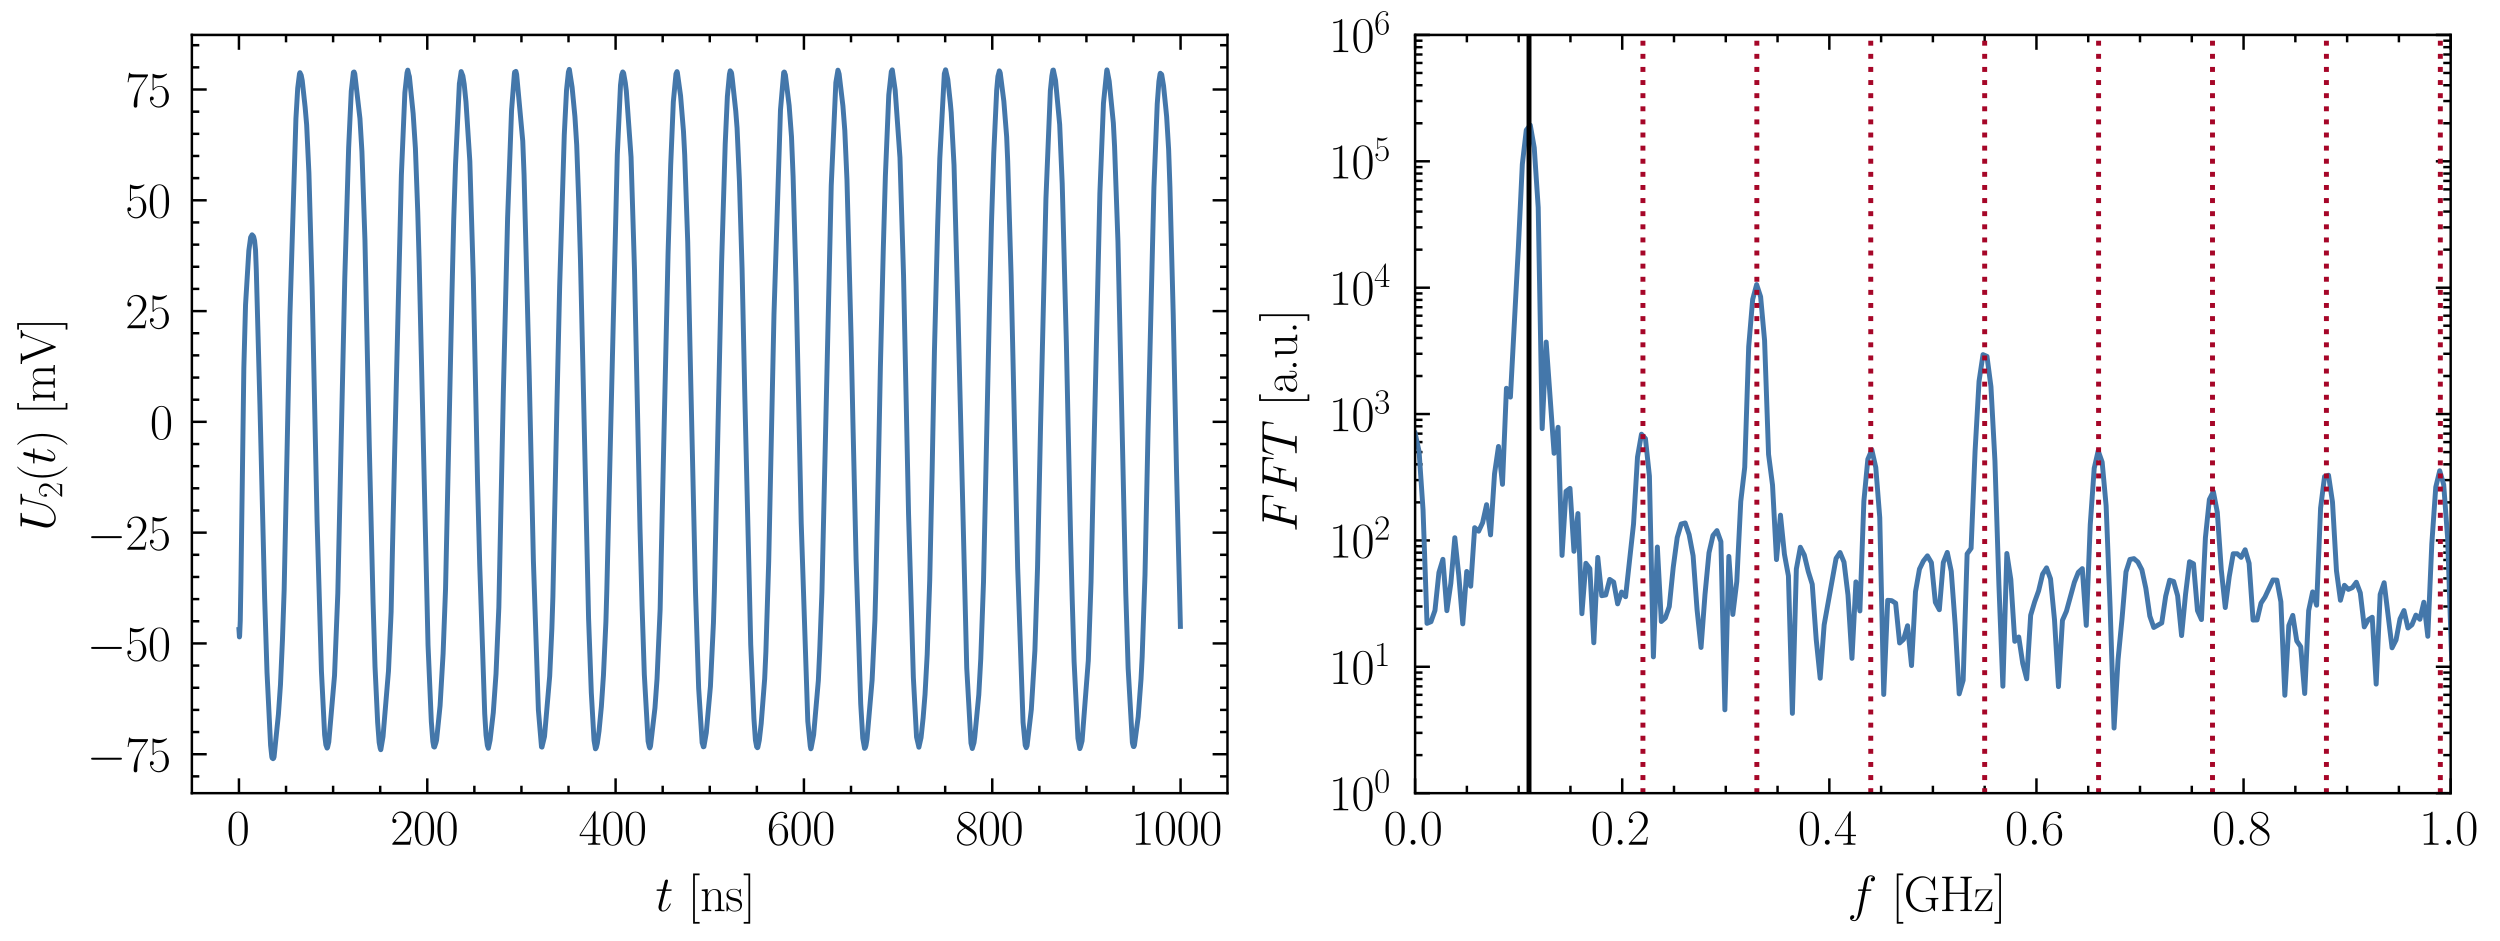 <?xml version="1.0" encoding="utf-8" standalone="no"?>
<!DOCTYPE svg PUBLIC "-//W3C//DTD SVG 1.1//EN"
  "http://www.w3.org/Graphics/SVG/1.1/DTD/svg11.dtd">
<svg xmlns:xlink="http://www.w3.org/1999/xlink" width="505.2pt" height="190.2pt" viewBox="0 0 505.2 190.2" xmlns="http://www.w3.org/2000/svg" version="1.1">
 <defs>
  <style type="text/css">*{stroke-linejoin: round; stroke-linecap: butt}</style>
 </defs>
 <g id="figure_1">
  <g id="patch_1">
   <path d="M 0 190.2 
L 505.2 190.2 
L 505.2 -0 
L 0 -0 
L 0 190.2 
z
" style="fill: none"/>
  </g>
  <g id="axes_1">
   <g id="patch_2">
    <path d="M 38.774 160.281 
L 248.046 160.281 
L 248.046 7.059 
L 38.774 7.059 
L 38.774 160.281 
z
" style="fill: none"/>
   </g>
   <g id="matplotlib.axis_1">
    <g id="xtick_1">
     <g id="line2d_1">
      <defs>
       <path id="mb9cf682c40" d="M 0 0 
L 0 -3 
" style="stroke: #000000; stroke-width: 0.5"/>
      </defs>
      <g>
       <use xlink:href="#mb9cf682c40" x="48.286" y="160.281" style="stroke: #000000; stroke-width: 0.5"/>
      </g>
     </g>
     <g id="line2d_2">
      <defs>
       <path id="mf44f7b9d65" d="M 0 0 
L 0 3 
" style="stroke: #000000; stroke-width: 0.5"/>
      </defs>
      <g>
       <use xlink:href="#mf44f7b9d65" x="48.286" y="7.059" style="stroke: #000000; stroke-width: 0.5"/>
      </g>
     </g>
     <g id="text_1">
      <!-- $\mathdefault{0}$ -->
      <g transform="translate(45.796 170.7) scale(0.1 -0.1)">
       <defs>
        <path id="CMR17-30" d="M 2688 2025 
C 2688 2416 2682 3080 2413 3591 
C 2176 4039 1798 4198 1466 4198 
C 1158 4198 768 4058 525 3597 
C 269 3118 243 2524 243 2025 
C 243 1661 250 1106 448 619 
C 723 -39 1216 -128 1466 -128 
C 1760 -128 2208 -7 2470 600 
C 2662 1042 2688 1559 2688 2025 
z
M 1466 -26 
C 1056 -26 813 325 723 812 
C 653 1188 653 1738 653 2096 
C 653 2588 653 2997 736 3387 
C 858 3929 1216 4096 1466 4096 
C 1728 4096 2067 3923 2189 3400 
C 2272 3036 2278 2607 2278 2096 
C 2278 1680 2278 1169 2202 792 
C 2067 95 1690 -26 1466 -26 
z
" transform="scale(0.016)"/>
       </defs>
       <use xlink:href="#CMR17-30" transform="scale(0.996)"/>
      </g>
     </g>
    </g>
    <g id="xtick_2">
     <g id="line2d_3">
      <g>
       <use xlink:href="#mb9cf682c40" x="86.343" y="160.281" style="stroke: #000000; stroke-width: 0.5"/>
      </g>
     </g>
     <g id="line2d_4">
      <g>
       <use xlink:href="#mf44f7b9d65" x="86.343" y="7.059" style="stroke: #000000; stroke-width: 0.5"/>
      </g>
     </g>
     <g id="text_2">
      <!-- $\mathdefault{200}$ -->
      <g transform="translate(78.871 170.7) scale(0.1 -0.1)">
       <defs>
        <path id="CMR17-32" d="M 2669 989 
L 2554 989 
C 2490 536 2438 459 2413 420 
C 2381 369 1920 369 1830 369 
L 602 369 
C 832 619 1280 1072 1824 1597 
C 2214 1967 2669 2402 2669 3035 
C 2669 3790 2067 4224 1395 4224 
C 691 4224 262 3604 262 3030 
C 262 2780 448 2748 525 2748 
C 589 2748 781 2787 781 3010 
C 781 3207 614 3264 525 3264 
C 486 3264 448 3258 422 3245 
C 544 3790 915 4058 1306 4058 
C 1862 4058 2227 3617 2227 3035 
C 2227 2479 1901 2000 1536 1584 
L 262 146 
L 262 0 
L 2515 0 
L 2669 989 
z
" transform="scale(0.016)"/>
       </defs>
       <use xlink:href="#CMR17-32" transform="scale(0.996)"/>
       <use xlink:href="#CMR17-30" transform="translate(45.69 0) scale(0.996)"/>
       <use xlink:href="#CMR17-30" transform="translate(91.381 0) scale(0.996)"/>
      </g>
     </g>
    </g>
    <g id="xtick_3">
     <g id="line2d_5">
      <g>
       <use xlink:href="#mb9cf682c40" x="124.4" y="160.281" style="stroke: #000000; stroke-width: 0.5"/>
      </g>
     </g>
     <g id="line2d_6">
      <g>
       <use xlink:href="#mf44f7b9d65" x="124.4" y="7.059" style="stroke: #000000; stroke-width: 0.5"/>
      </g>
     </g>
     <g id="text_3">
      <!-- $\mathdefault{400}$ -->
      <g transform="translate(116.928 170.7) scale(0.1 -0.1)">
       <defs>
        <path id="CMR17-34" d="M 2150 4122 
C 2150 4256 2144 4256 2029 4256 
L 128 1254 
L 128 1088 
L 1779 1088 
L 1779 457 
C 1779 224 1766 160 1318 160 
L 1197 160 
L 1197 0 
C 1402 0 1747 0 1965 0 
C 2182 0 2528 0 2733 0 
L 2733 160 
L 2611 160 
C 2163 160 2150 224 2150 457 
L 2150 1088 
L 2803 1088 
L 2803 1254 
L 2150 1254 
L 2150 4122 
z
M 1798 3703 
L 1798 1254 
L 256 1254 
L 1798 3703 
z
" transform="scale(0.016)"/>
       </defs>
       <use xlink:href="#CMR17-34" transform="scale(0.996)"/>
       <use xlink:href="#CMR17-30" transform="translate(45.69 0) scale(0.996)"/>
       <use xlink:href="#CMR17-30" transform="translate(91.381 0) scale(0.996)"/>
      </g>
     </g>
    </g>
    <g id="xtick_4">
     <g id="line2d_7">
      <g>
       <use xlink:href="#mb9cf682c40" x="162.457" y="160.281" style="stroke: #000000; stroke-width: 0.5"/>
      </g>
     </g>
     <g id="line2d_8">
      <g>
       <use xlink:href="#mf44f7b9d65" x="162.457" y="7.059" style="stroke: #000000; stroke-width: 0.5"/>
      </g>
     </g>
     <g id="text_4">
      <!-- $\mathdefault{600}$ -->
      <g transform="translate(154.985 170.7) scale(0.1 -0.1)">
       <defs>
        <path id="CMR17-36" d="M 678 2176 
C 678 3690 1395 4032 1811 4032 
C 1946 4032 2272 4009 2400 3776 
C 2298 3776 2106 3776 2106 3553 
C 2106 3381 2246 3323 2336 3323 
C 2394 3323 2566 3348 2566 3560 
C 2566 3954 2246 4179 1805 4179 
C 1043 4179 243 3390 243 1984 
C 243 253 966 -128 1478 -128 
C 2099 -128 2688 427 2688 1283 
C 2688 2081 2170 2662 1517 2662 
C 1126 2662 838 2407 678 1960 
L 678 2176 
z
M 1478 25 
C 691 25 691 1200 691 1436 
C 691 1896 909 2560 1504 2560 
C 1613 2560 1926 2560 2138 2120 
C 2253 1870 2253 1609 2253 1289 
C 2253 944 2253 690 2118 434 
C 1978 171 1773 25 1478 25 
z
" transform="scale(0.016)"/>
       </defs>
       <use xlink:href="#CMR17-36" transform="scale(0.996)"/>
       <use xlink:href="#CMR17-30" transform="translate(45.69 0) scale(0.996)"/>
       <use xlink:href="#CMR17-30" transform="translate(91.381 0) scale(0.996)"/>
      </g>
     </g>
    </g>
    <g id="xtick_5">
     <g id="line2d_9">
      <g>
       <use xlink:href="#mb9cf682c40" x="200.514" y="160.281" style="stroke: #000000; stroke-width: 0.5"/>
      </g>
     </g>
     <g id="line2d_10">
      <g>
       <use xlink:href="#mf44f7b9d65" x="200.514" y="7.059" style="stroke: #000000; stroke-width: 0.5"/>
      </g>
     </g>
     <g id="text_5">
      <!-- $\mathdefault{800}$ -->
      <g transform="translate(193.042 170.7) scale(0.1 -0.1)">
       <defs>
        <path id="CMR17-38" d="M 1741 2264 
C 2144 2467 2554 2773 2554 3263 
C 2554 3841 1990 4179 1472 4179 
C 890 4179 378 3759 378 3180 
C 378 3021 416 2747 666 2505 
C 730 2442 998 2251 1171 2130 
C 883 1983 211 1634 211 934 
C 211 279 838 -128 1459 -128 
C 2144 -128 2720 362 2720 1010 
C 2720 1590 2330 1857 2074 2029 
L 1741 2264 
z
M 902 2822 
C 851 2854 595 3051 595 3351 
C 595 3739 998 4032 1459 4032 
C 1965 4032 2336 3676 2336 3262 
C 2336 2669 1670 2331 1638 2331 
C 1632 2331 1626 2331 1574 2370 
L 902 2822 
z
M 2080 1519 
C 2176 1449 2483 1240 2483 851 
C 2483 381 2010 25 1472 25 
C 890 25 448 438 448 940 
C 448 1443 838 1862 1280 2060 
L 2080 1519 
z
" transform="scale(0.016)"/>
       </defs>
       <use xlink:href="#CMR17-38" transform="scale(0.996)"/>
       <use xlink:href="#CMR17-30" transform="translate(45.69 0) scale(0.996)"/>
       <use xlink:href="#CMR17-30" transform="translate(91.381 0) scale(0.996)"/>
      </g>
     </g>
    </g>
    <g id="xtick_6">
     <g id="line2d_11">
      <g>
       <use xlink:href="#mb9cf682c40" x="238.571" y="160.281" style="stroke: #000000; stroke-width: 0.5"/>
      </g>
     </g>
     <g id="line2d_12">
      <g>
       <use xlink:href="#mf44f7b9d65" x="238.571" y="7.059" style="stroke: #000000; stroke-width: 0.5"/>
      </g>
     </g>
     <g id="text_6">
      <!-- $\mathdefault{1000}$ -->
      <g transform="translate(228.609 170.7) scale(0.1 -0.1)">
       <defs>
        <path id="CMR17-31" d="M 1702 4058 
C 1702 4192 1696 4192 1606 4192 
C 1357 3916 979 3827 621 3827 
C 602 3827 570 3827 563 3808 
C 557 3795 557 3782 557 3648 
C 755 3648 1088 3686 1344 3839 
L 1344 461 
C 1344 236 1331 160 781 160 
L 589 160 
L 589 0 
C 896 0 1216 0 1523 0 
C 1830 0 2150 0 2458 0 
L 2458 160 
L 2266 160 
C 1715 160 1702 230 1702 458 
L 1702 4058 
z
" transform="scale(0.016)"/>
       </defs>
       <use xlink:href="#CMR17-31" transform="scale(0.996)"/>
       <use xlink:href="#CMR17-30" transform="translate(45.69 0) scale(0.996)"/>
       <use xlink:href="#CMR17-30" transform="translate(91.381 0) scale(0.996)"/>
       <use xlink:href="#CMR17-30" transform="translate(137.071 0) scale(0.996)"/>
      </g>
     </g>
    </g>
    <g id="xtick_7">
     <g id="line2d_13">
      <defs>
       <path id="m4dacdcbb6f" d="M 0 0 
L 0 -1.5 
" style="stroke: #000000; stroke-width: 0.5"/>
      </defs>
      <g>
       <use xlink:href="#m4dacdcbb6f" x="57.801" y="160.281" style="stroke: #000000; stroke-width: 0.5"/>
      </g>
     </g>
     <g id="line2d_14">
      <defs>
       <path id="m8411aeaab0" d="M 0 0 
L 0 1.5 
" style="stroke: #000000; stroke-width: 0.5"/>
      </defs>
      <g>
       <use xlink:href="#m8411aeaab0" x="57.801" y="7.059" style="stroke: #000000; stroke-width: 0.5"/>
      </g>
     </g>
    </g>
    <g id="xtick_8">
     <g id="line2d_15">
      <g>
       <use xlink:href="#m4dacdcbb6f" x="67.315" y="160.281" style="stroke: #000000; stroke-width: 0.5"/>
      </g>
     </g>
     <g id="line2d_16">
      <g>
       <use xlink:href="#m8411aeaab0" x="67.315" y="7.059" style="stroke: #000000; stroke-width: 0.5"/>
      </g>
     </g>
    </g>
    <g id="xtick_9">
     <g id="line2d_17">
      <g>
       <use xlink:href="#m4dacdcbb6f" x="76.829" y="160.281" style="stroke: #000000; stroke-width: 0.5"/>
      </g>
     </g>
     <g id="line2d_18">
      <g>
       <use xlink:href="#m8411aeaab0" x="76.829" y="7.059" style="stroke: #000000; stroke-width: 0.5"/>
      </g>
     </g>
    </g>
    <g id="xtick_10">
     <g id="line2d_19">
      <g>
       <use xlink:href="#m4dacdcbb6f" x="95.858" y="160.281" style="stroke: #000000; stroke-width: 0.5"/>
      </g>
     </g>
     <g id="line2d_20">
      <g>
       <use xlink:href="#m8411aeaab0" x="95.858" y="7.059" style="stroke: #000000; stroke-width: 0.5"/>
      </g>
     </g>
    </g>
    <g id="xtick_11">
     <g id="line2d_21">
      <g>
       <use xlink:href="#m4dacdcbb6f" x="105.372" y="160.281" style="stroke: #000000; stroke-width: 0.5"/>
      </g>
     </g>
     <g id="line2d_22">
      <g>
       <use xlink:href="#m8411aeaab0" x="105.372" y="7.059" style="stroke: #000000; stroke-width: 0.5"/>
      </g>
     </g>
    </g>
    <g id="xtick_12">
     <g id="line2d_23">
      <g>
       <use xlink:href="#m4dacdcbb6f" x="114.886" y="160.281" style="stroke: #000000; stroke-width: 0.5"/>
      </g>
     </g>
     <g id="line2d_24">
      <g>
       <use xlink:href="#m8411aeaab0" x="114.886" y="7.059" style="stroke: #000000; stroke-width: 0.5"/>
      </g>
     </g>
    </g>
    <g id="xtick_13">
     <g id="line2d_25">
      <g>
       <use xlink:href="#m4dacdcbb6f" x="133.915" y="160.281" style="stroke: #000000; stroke-width: 0.5"/>
      </g>
     </g>
     <g id="line2d_26">
      <g>
       <use xlink:href="#m8411aeaab0" x="133.915" y="7.059" style="stroke: #000000; stroke-width: 0.5"/>
      </g>
     </g>
    </g>
    <g id="xtick_14">
     <g id="line2d_27">
      <g>
       <use xlink:href="#m4dacdcbb6f" x="143.429" y="160.281" style="stroke: #000000; stroke-width: 0.5"/>
      </g>
     </g>
     <g id="line2d_28">
      <g>
       <use xlink:href="#m8411aeaab0" x="143.429" y="7.059" style="stroke: #000000; stroke-width: 0.5"/>
      </g>
     </g>
    </g>
    <g id="xtick_15">
     <g id="line2d_29">
      <g>
       <use xlink:href="#m4dacdcbb6f" x="152.943" y="160.281" style="stroke: #000000; stroke-width: 0.5"/>
      </g>
     </g>
     <g id="line2d_30">
      <g>
       <use xlink:href="#m8411aeaab0" x="152.943" y="7.059" style="stroke: #000000; stroke-width: 0.5"/>
      </g>
     </g>
    </g>
    <g id="xtick_16">
     <g id="line2d_31">
      <g>
       <use xlink:href="#m4dacdcbb6f" x="171.972" y="160.281" style="stroke: #000000; stroke-width: 0.5"/>
      </g>
     </g>
     <g id="line2d_32">
      <g>
       <use xlink:href="#m8411aeaab0" x="171.972" y="7.059" style="stroke: #000000; stroke-width: 0.5"/>
      </g>
     </g>
    </g>
    <g id="xtick_17">
     <g id="line2d_33">
      <g>
       <use xlink:href="#m4dacdcbb6f" x="181.486" y="160.281" style="stroke: #000000; stroke-width: 0.5"/>
      </g>
     </g>
     <g id="line2d_34">
      <g>
       <use xlink:href="#m8411aeaab0" x="181.486" y="7.059" style="stroke: #000000; stroke-width: 0.5"/>
      </g>
     </g>
    </g>
    <g id="xtick_18">
     <g id="line2d_35">
      <g>
       <use xlink:href="#m4dacdcbb6f" x="191" y="160.281" style="stroke: #000000; stroke-width: 0.5"/>
      </g>
     </g>
     <g id="line2d_36">
      <g>
       <use xlink:href="#m8411aeaab0" x="191" y="7.059" style="stroke: #000000; stroke-width: 0.5"/>
      </g>
     </g>
    </g>
    <g id="xtick_19">
     <g id="line2d_37">
      <g>
       <use xlink:href="#m4dacdcbb6f" x="210.029" y="160.281" style="stroke: #000000; stroke-width: 0.5"/>
      </g>
     </g>
     <g id="line2d_38">
      <g>
       <use xlink:href="#m8411aeaab0" x="210.029" y="7.059" style="stroke: #000000; stroke-width: 0.5"/>
      </g>
     </g>
    </g>
    <g id="xtick_20">
     <g id="line2d_39">
      <g>
       <use xlink:href="#m4dacdcbb6f" x="219.543" y="160.281" style="stroke: #000000; stroke-width: 0.5"/>
      </g>
     </g>
     <g id="line2d_40">
      <g>
       <use xlink:href="#m8411aeaab0" x="219.543" y="7.059" style="stroke: #000000; stroke-width: 0.5"/>
      </g>
     </g>
    </g>
    <g id="xtick_21">
     <g id="line2d_41">
      <g>
       <use xlink:href="#m4dacdcbb6f" x="229.057" y="160.281" style="stroke: #000000; stroke-width: 0.5"/>
      </g>
     </g>
     <g id="line2d_42">
      <g>
       <use xlink:href="#m8411aeaab0" x="229.057" y="7.059" style="stroke: #000000; stroke-width: 0.5"/>
      </g>
     </g>
    </g>
    <g id="text_7">
     <!-- $t$ [ns] -->
     <g transform="translate(132.451 184.109) scale(0.1 -0.1)">
      <defs>
       <path id="CMMI12-74" d="M 1286 2566 
L 1875 2566 
C 1997 2566 2061 2566 2061 2681 
C 2061 2752 2022 2752 1894 2752 
L 1331 2752 
L 1568 3692 
C 1594 3781 1594 3794 1594 3840 
C 1594 3943 1510 4000 1427 4000 
C 1376 4000 1229 3981 1178 3775 
L 928 2752 
L 326 2752 
C 198 2752 141 2752 141 2630 
C 141 2566 186 2566 307 2566 
L 877 2566 
L 454 881 
C 403 658 384 594 384 511 
C 384 211 595 -64 954 -64 
C 1600 -64 1946 868 1946 912 
C 1946 951 1920 970 1882 970 
C 1869 970 1843 970 1830 944 
C 1824 938 1818 931 1773 829 
C 1638 511 1344 64 973 64 
C 781 64 768 224 768 364 
C 768 370 768 492 787 568 
L 1286 2566 
z
" transform="scale(0.016)"/>
       <path id="CMR17-5b" d="M 1504 -1600 
L 1504 -1377 
L 902 -1377 
L 902 4544 
L 1504 4544 
L 1504 4767 
L 678 4767 
L 678 -1600 
L 1504 -1600 
z
" transform="scale(0.016)"/>
       <path id="CMR17-6e" d="M 2656 1933 
C 2656 2259 2592 2790 1837 2790 
C 1331 2790 1069 2400 973 2144 
L 966 2144 
L 966 2790 
L 211 2720 
L 211 2554 
C 589 2554 646 2515 646 2208 
L 646 428 
C 646 184 621 153 211 153 
L 211 -13 
C 365 0 646 0 813 0 
C 979 0 1267 0 1421 -13 
L 1421 153 
C 1011 153 986 178 986 428 
L 986 1658 
C 986 2247 1344 2688 1792 2688 
C 2266 2688 2317 2266 2317 1958 
L 2317 428 
C 2317 184 2291 153 1882 153 
L 1882 -13 
C 2035 0 2317 0 2483 0 
C 2650 0 2938 0 3091 -13 
L 3091 153 
C 2682 153 2656 178 2656 428 
L 2656 1933 
z
" transform="scale(0.016)"/>
       <path id="CMR17-73" d="M 1978 2697 
C 1978 2813 1971 2819 1933 2819 
C 1907 2819 1901 2813 1824 2717 
C 1805 2691 1747 2626 1728 2601 
C 1523 2819 1235 2819 1126 2819 
C 416 2819 160 2447 160 2076 
C 160 1498 813 1365 998 1325 
C 1402 1243 1542 1217 1677 1101 
C 1760 1025 1901 884 1901 654 
C 1901 384 1747 38 1158 38 
C 602 38 403 460 288 1021 
C 269 1110 269 1117 218 1117 
C 166 1117 160 1110 160 983 
L 160 63 
C 160 -51 166 -58 205 -58 
C 237 -58 243 -51 275 0 
C 314 57 410 211 448 276 
C 576 103 800 -64 1158 -64 
C 1792 -64 2131 283 2131 784 
C 2131 1112 1958 1285 1875 1362 
C 1683 1561 1459 1606 1190 1657 
C 838 1735 390 1825 390 2217 
C 390 2383 480 2737 1126 2737 
C 1811 2737 1850 2094 1862 1888 
C 1869 1856 1901 1849 1920 1849 
C 1978 1849 1978 1869 1978 1978 
L 1978 2697 
z
" transform="scale(0.016)"/>
       <path id="CMR17-5d" d="M 915 4767 
L 90 4767 
L 90 4544 
L 691 4544 
L 691 -1377 
L 90 -1377 
L 90 -1600 
L 915 -1600 
L 915 4767 
z
" transform="scale(0.016)"/>
      </defs>
      <use xlink:href="#CMMI12-74" transform="scale(0.996)"/>
      <use xlink:href="#CMR17-5b" transform="translate(65.302 0) scale(0.996)"/>
      <use xlink:href="#CMR17-6e" transform="translate(90.173 0) scale(0.996)"/>
      <use xlink:href="#CMR17-73" transform="translate(141.069 0) scale(0.996)"/>
      <use xlink:href="#CMR17-5d" transform="translate(176.87 0) scale(0.996)"/>
     </g>
    </g>
   </g>
   <g id="matplotlib.axis_2">
    <g id="ytick_1">
     <g id="line2d_43">
      <defs>
       <path id="meb69cf7a25" d="M 0 0 
L 3 0 
" style="stroke: #000000; stroke-width: 0.5"/>
      </defs>
      <g>
       <use xlink:href="#meb69cf7a25" x="38.774" y="152.41" style="stroke: #000000; stroke-width: 0.5"/>
      </g>
     </g>
     <g id="line2d_44">
      <defs>
       <path id="mb1bec9bfce" d="M 0 0 
L -3 0 
" style="stroke: #000000; stroke-width: 0.5"/>
      </defs>
      <g>
       <use xlink:href="#mb1bec9bfce" x="248.046" y="152.41" style="stroke: #000000; stroke-width: 0.5"/>
      </g>
     </g>
     <g id="text_8">
      <!-- $\mathdefault{−75}$ -->
      <g transform="translate(17.563 155.87) scale(0.1 -0.1)">
       <defs>
        <path id="CMSY10-0" d="M 4218 1472 
C 4326 1472 4442 1472 4442 1600 
C 4442 1728 4326 1728 4218 1728 
L 755 1728 
C 646 1728 531 1728 531 1600 
C 531 1472 646 1472 755 1472 
L 4218 1472 
z
" transform="scale(0.016)"/>
        <path id="CMR17-37" d="M 2886 3941 
L 2886 4081 
L 1382 4081 
C 634 4081 621 4165 595 4288 
L 480 4288 
L 294 3094 
L 410 3094 
C 429 3215 474 3540 550 3661 
C 589 3712 1062 3712 1171 3712 
L 2579 3712 
L 1869 2661 
C 1395 1954 1069 999 1069 165 
C 1069 89 1069 -128 1299 -128 
C 1530 -128 1530 89 1530 171 
L 1530 465 
C 1530 1508 1709 2196 2003 2636 
L 2886 3941 
z
" transform="scale(0.016)"/>
        <path id="CMR17-35" d="M 730 3692 
C 794 3666 1056 3584 1325 3584 
C 1920 3584 2246 3911 2432 4100 
C 2432 4157 2432 4192 2394 4192 
C 2387 4192 2374 4192 2323 4163 
C 2099 4058 1837 3973 1517 3973 
C 1325 3973 1037 3999 723 4139 
C 653 4171 640 4171 634 4171 
C 602 4171 595 4164 595 4037 
L 595 2203 
C 595 2089 595 2057 659 2057 
C 691 2057 704 2070 736 2114 
C 941 2401 1222 2522 1542 2522 
C 1766 2522 2246 2382 2246 1289 
C 2246 1085 2246 715 2054 421 
C 1894 159 1645 25 1370 25 
C 947 25 518 320 403 814 
C 429 807 480 795 506 795 
C 589 795 749 840 749 1038 
C 749 1210 627 1280 506 1280 
C 358 1280 262 1190 262 1011 
C 262 454 704 -128 1382 -128 
C 2042 -128 2669 440 2669 1264 
C 2669 2030 2170 2624 1549 2624 
C 1222 2624 947 2503 730 2274 
L 730 3692 
z
" transform="scale(0.016)"/>
       </defs>
       <use xlink:href="#CMSY10-0" transform="scale(0.996)"/>
       <use xlink:href="#CMR17-37" transform="translate(77.487 0) scale(0.996)"/>
       <use xlink:href="#CMR17-35" transform="translate(123.178 0) scale(0.996)"/>
      </g>
     </g>
    </g>
    <g id="ytick_2">
     <g id="line2d_45">
      <g>
       <use xlink:href="#meb69cf7a25" x="38.774" y="130.023" style="stroke: #000000; stroke-width: 0.5"/>
      </g>
     </g>
     <g id="line2d_46">
      <g>
       <use xlink:href="#mb1bec9bfce" x="248.046" y="130.023" style="stroke: #000000; stroke-width: 0.5"/>
      </g>
     </g>
     <g id="text_9">
      <!-- $\mathdefault{−50}$ -->
      <g transform="translate(17.563 133.482) scale(0.1 -0.1)">
       <use xlink:href="#CMSY10-0" transform="scale(0.996)"/>
       <use xlink:href="#CMR17-35" transform="translate(77.487 0) scale(0.996)"/>
       <use xlink:href="#CMR17-30" transform="translate(123.178 0) scale(0.996)"/>
      </g>
     </g>
    </g>
    <g id="ytick_3">
     <g id="line2d_47">
      <g>
       <use xlink:href="#meb69cf7a25" x="38.774" y="107.636" style="stroke: #000000; stroke-width: 0.5"/>
      </g>
     </g>
     <g id="line2d_48">
      <g>
       <use xlink:href="#mb1bec9bfce" x="248.046" y="107.636" style="stroke: #000000; stroke-width: 0.5"/>
      </g>
     </g>
     <g id="text_10">
      <!-- $\mathdefault{−25}$ -->
      <g transform="translate(17.563 111.095) scale(0.1 -0.1)">
       <use xlink:href="#CMSY10-0" transform="scale(0.996)"/>
       <use xlink:href="#CMR17-32" transform="translate(77.487 0) scale(0.996)"/>
       <use xlink:href="#CMR17-35" transform="translate(123.178 0) scale(0.996)"/>
      </g>
     </g>
    </g>
    <g id="ytick_4">
     <g id="line2d_49">
      <g>
       <use xlink:href="#meb69cf7a25" x="38.774" y="85.249" style="stroke: #000000; stroke-width: 0.5"/>
      </g>
     </g>
     <g id="line2d_50">
      <g>
       <use xlink:href="#mb1bec9bfce" x="248.046" y="85.249" style="stroke: #000000; stroke-width: 0.5"/>
      </g>
     </g>
     <g id="text_11">
      <!-- $\mathdefault{0}$ -->
      <g transform="translate(30.293 88.708) scale(0.1 -0.1)">
       <use xlink:href="#CMR17-30" transform="scale(0.996)"/>
      </g>
     </g>
    </g>
    <g id="ytick_5">
     <g id="line2d_51">
      <g>
       <use xlink:href="#meb69cf7a25" x="38.774" y="62.862" style="stroke: #000000; stroke-width: 0.5"/>
      </g>
     </g>
     <g id="line2d_52">
      <g>
       <use xlink:href="#mb1bec9bfce" x="248.046" y="62.862" style="stroke: #000000; stroke-width: 0.5"/>
      </g>
     </g>
     <g id="text_12">
      <!-- $\mathdefault{25}$ -->
      <g transform="translate(25.311 66.321) scale(0.1 -0.1)">
       <use xlink:href="#CMR17-32" transform="scale(0.996)"/>
       <use xlink:href="#CMR17-35" transform="translate(45.69 0) scale(0.996)"/>
      </g>
     </g>
    </g>
    <g id="ytick_6">
     <g id="line2d_53">
      <g>
       <use xlink:href="#meb69cf7a25" x="38.774" y="40.475" style="stroke: #000000; stroke-width: 0.5"/>
      </g>
     </g>
     <g id="line2d_54">
      <g>
       <use xlink:href="#mb1bec9bfce" x="248.046" y="40.475" style="stroke: #000000; stroke-width: 0.5"/>
      </g>
     </g>
     <g id="text_13">
      <!-- $\mathdefault{50}$ -->
      <g transform="translate(25.311 43.934) scale(0.1 -0.1)">
       <use xlink:href="#CMR17-35" transform="scale(0.996)"/>
       <use xlink:href="#CMR17-30" transform="translate(45.69 0) scale(0.996)"/>
      </g>
     </g>
    </g>
    <g id="ytick_7">
     <g id="line2d_55">
      <g>
       <use xlink:href="#meb69cf7a25" x="38.774" y="18.088" style="stroke: #000000; stroke-width: 0.5"/>
      </g>
     </g>
     <g id="line2d_56">
      <g>
       <use xlink:href="#mb1bec9bfce" x="248.046" y="18.088" style="stroke: #000000; stroke-width: 0.5"/>
      </g>
     </g>
     <g id="text_14">
      <!-- $\mathdefault{75}$ -->
      <g transform="translate(25.311 21.547) scale(0.1 -0.1)">
       <use xlink:href="#CMR17-37" transform="scale(0.996)"/>
       <use xlink:href="#CMR17-35" transform="translate(45.69 0) scale(0.996)"/>
      </g>
     </g>
    </g>
    <g id="ytick_8">
     <g id="line2d_57">
      <defs>
       <path id="mf2f7b80592" d="M 0 0 
L 1.5 0 
" style="stroke: #000000; stroke-width: 0.5"/>
      </defs>
      <g>
       <use xlink:href="#mf2f7b80592" x="38.774" y="156.888" style="stroke: #000000; stroke-width: 0.5"/>
      </g>
     </g>
     <g id="line2d_58">
      <defs>
       <path id="mf9971a4c2e" d="M 0 0 
L -1.5 0 
" style="stroke: #000000; stroke-width: 0.5"/>
      </defs>
      <g>
       <use xlink:href="#mf9971a4c2e" x="248.046" y="156.888" style="stroke: #000000; stroke-width: 0.5"/>
      </g>
     </g>
    </g>
    <g id="ytick_9">
     <g id="line2d_59">
      <g>
       <use xlink:href="#mf2f7b80592" x="38.774" y="147.933" style="stroke: #000000; stroke-width: 0.5"/>
      </g>
     </g>
     <g id="line2d_60">
      <g>
       <use xlink:href="#mf9971a4c2e" x="248.046" y="147.933" style="stroke: #000000; stroke-width: 0.5"/>
      </g>
     </g>
    </g>
    <g id="ytick_10">
     <g id="line2d_61">
      <g>
       <use xlink:href="#mf2f7b80592" x="38.774" y="143.455" style="stroke: #000000; stroke-width: 0.5"/>
      </g>
     </g>
     <g id="line2d_62">
      <g>
       <use xlink:href="#mf9971a4c2e" x="248.046" y="143.455" style="stroke: #000000; stroke-width: 0.5"/>
      </g>
     </g>
    </g>
    <g id="ytick_11">
     <g id="line2d_63">
      <g>
       <use xlink:href="#mf2f7b80592" x="38.774" y="138.978" style="stroke: #000000; stroke-width: 0.5"/>
      </g>
     </g>
     <g id="line2d_64">
      <g>
       <use xlink:href="#mf9971a4c2e" x="248.046" y="138.978" style="stroke: #000000; stroke-width: 0.5"/>
      </g>
     </g>
    </g>
    <g id="ytick_12">
     <g id="line2d_65">
      <g>
       <use xlink:href="#mf2f7b80592" x="38.774" y="134.501" style="stroke: #000000; stroke-width: 0.5"/>
      </g>
     </g>
     <g id="line2d_66">
      <g>
       <use xlink:href="#mf9971a4c2e" x="248.046" y="134.501" style="stroke: #000000; stroke-width: 0.5"/>
      </g>
     </g>
    </g>
    <g id="ytick_13">
     <g id="line2d_67">
      <g>
       <use xlink:href="#mf2f7b80592" x="38.774" y="125.546" style="stroke: #000000; stroke-width: 0.5"/>
      </g>
     </g>
     <g id="line2d_68">
      <g>
       <use xlink:href="#mf9971a4c2e" x="248.046" y="125.546" style="stroke: #000000; stroke-width: 0.5"/>
      </g>
     </g>
    </g>
    <g id="ytick_14">
     <g id="line2d_69">
      <g>
       <use xlink:href="#mf2f7b80592" x="38.774" y="121.068" style="stroke: #000000; stroke-width: 0.5"/>
      </g>
     </g>
     <g id="line2d_70">
      <g>
       <use xlink:href="#mf9971a4c2e" x="248.046" y="121.068" style="stroke: #000000; stroke-width: 0.5"/>
      </g>
     </g>
    </g>
    <g id="ytick_15">
     <g id="line2d_71">
      <g>
       <use xlink:href="#mf2f7b80592" x="38.774" y="116.591" style="stroke: #000000; stroke-width: 0.5"/>
      </g>
     </g>
     <g id="line2d_72">
      <g>
       <use xlink:href="#mf9971a4c2e" x="248.046" y="116.591" style="stroke: #000000; stroke-width: 0.5"/>
      </g>
     </g>
    </g>
    <g id="ytick_16">
     <g id="line2d_73">
      <g>
       <use xlink:href="#mf2f7b80592" x="38.774" y="112.114" style="stroke: #000000; stroke-width: 0.5"/>
      </g>
     </g>
     <g id="line2d_74">
      <g>
       <use xlink:href="#mf9971a4c2e" x="248.046" y="112.114" style="stroke: #000000; stroke-width: 0.5"/>
      </g>
     </g>
    </g>
    <g id="ytick_17">
     <g id="line2d_75">
      <g>
       <use xlink:href="#mf2f7b80592" x="38.774" y="103.159" style="stroke: #000000; stroke-width: 0.5"/>
      </g>
     </g>
     <g id="line2d_76">
      <g>
       <use xlink:href="#mf9971a4c2e" x="248.046" y="103.159" style="stroke: #000000; stroke-width: 0.5"/>
      </g>
     </g>
    </g>
    <g id="ytick_18">
     <g id="line2d_77">
      <g>
       <use xlink:href="#mf2f7b80592" x="38.774" y="98.681" style="stroke: #000000; stroke-width: 0.5"/>
      </g>
     </g>
     <g id="line2d_78">
      <g>
       <use xlink:href="#mf9971a4c2e" x="248.046" y="98.681" style="stroke: #000000; stroke-width: 0.5"/>
      </g>
     </g>
    </g>
    <g id="ytick_19">
     <g id="line2d_79">
      <g>
       <use xlink:href="#mf2f7b80592" x="38.774" y="94.204" style="stroke: #000000; stroke-width: 0.5"/>
      </g>
     </g>
     <g id="line2d_80">
      <g>
       <use xlink:href="#mf9971a4c2e" x="248.046" y="94.204" style="stroke: #000000; stroke-width: 0.5"/>
      </g>
     </g>
    </g>
    <g id="ytick_20">
     <g id="line2d_81">
      <g>
       <use xlink:href="#mf2f7b80592" x="38.774" y="89.727" style="stroke: #000000; stroke-width: 0.5"/>
      </g>
     </g>
     <g id="line2d_82">
      <g>
       <use xlink:href="#mf9971a4c2e" x="248.046" y="89.727" style="stroke: #000000; stroke-width: 0.5"/>
      </g>
     </g>
    </g>
    <g id="ytick_21">
     <g id="line2d_83">
      <g>
       <use xlink:href="#mf2f7b80592" x="38.774" y="80.772" style="stroke: #000000; stroke-width: 0.5"/>
      </g>
     </g>
     <g id="line2d_84">
      <g>
       <use xlink:href="#mf9971a4c2e" x="248.046" y="80.772" style="stroke: #000000; stroke-width: 0.5"/>
      </g>
     </g>
    </g>
    <g id="ytick_22">
     <g id="line2d_85">
      <g>
       <use xlink:href="#mf2f7b80592" x="38.774" y="76.294" style="stroke: #000000; stroke-width: 0.5"/>
      </g>
     </g>
     <g id="line2d_86">
      <g>
       <use xlink:href="#mf9971a4c2e" x="248.046" y="76.294" style="stroke: #000000; stroke-width: 0.5"/>
      </g>
     </g>
    </g>
    <g id="ytick_23">
     <g id="line2d_87">
      <g>
       <use xlink:href="#mf2f7b80592" x="38.774" y="71.817" style="stroke: #000000; stroke-width: 0.5"/>
      </g>
     </g>
     <g id="line2d_88">
      <g>
       <use xlink:href="#mf9971a4c2e" x="248.046" y="71.817" style="stroke: #000000; stroke-width: 0.5"/>
      </g>
     </g>
    </g>
    <g id="ytick_24">
     <g id="line2d_89">
      <g>
       <use xlink:href="#mf2f7b80592" x="38.774" y="67.339" style="stroke: #000000; stroke-width: 0.5"/>
      </g>
     </g>
     <g id="line2d_90">
      <g>
       <use xlink:href="#mf9971a4c2e" x="248.046" y="67.339" style="stroke: #000000; stroke-width: 0.5"/>
      </g>
     </g>
    </g>
    <g id="ytick_25">
     <g id="line2d_91">
      <g>
       <use xlink:href="#mf2f7b80592" x="38.774" y="58.385" style="stroke: #000000; stroke-width: 0.5"/>
      </g>
     </g>
     <g id="line2d_92">
      <g>
       <use xlink:href="#mf9971a4c2e" x="248.046" y="58.385" style="stroke: #000000; stroke-width: 0.5"/>
      </g>
     </g>
    </g>
    <g id="ytick_26">
     <g id="line2d_93">
      <g>
       <use xlink:href="#mf2f7b80592" x="38.774" y="53.907" style="stroke: #000000; stroke-width: 0.5"/>
      </g>
     </g>
     <g id="line2d_94">
      <g>
       <use xlink:href="#mf9971a4c2e" x="248.046" y="53.907" style="stroke: #000000; stroke-width: 0.5"/>
      </g>
     </g>
    </g>
    <g id="ytick_27">
     <g id="line2d_95">
      <g>
       <use xlink:href="#mf2f7b80592" x="38.774" y="49.43" style="stroke: #000000; stroke-width: 0.5"/>
      </g>
     </g>
     <g id="line2d_96">
      <g>
       <use xlink:href="#mf9971a4c2e" x="248.046" y="49.43" style="stroke: #000000; stroke-width: 0.5"/>
      </g>
     </g>
    </g>
    <g id="ytick_28">
     <g id="line2d_97">
      <g>
       <use xlink:href="#mf2f7b80592" x="38.774" y="44.952" style="stroke: #000000; stroke-width: 0.5"/>
      </g>
     </g>
     <g id="line2d_98">
      <g>
       <use xlink:href="#mf9971a4c2e" x="248.046" y="44.952" style="stroke: #000000; stroke-width: 0.5"/>
      </g>
     </g>
    </g>
    <g id="ytick_29">
     <g id="line2d_99">
      <g>
       <use xlink:href="#mf2f7b80592" x="38.774" y="35.998" style="stroke: #000000; stroke-width: 0.5"/>
      </g>
     </g>
     <g id="line2d_100">
      <g>
       <use xlink:href="#mf9971a4c2e" x="248.046" y="35.998" style="stroke: #000000; stroke-width: 0.5"/>
      </g>
     </g>
    </g>
    <g id="ytick_30">
     <g id="line2d_101">
      <g>
       <use xlink:href="#mf2f7b80592" x="38.774" y="31.52" style="stroke: #000000; stroke-width: 0.5"/>
      </g>
     </g>
     <g id="line2d_102">
      <g>
       <use xlink:href="#mf9971a4c2e" x="248.046" y="31.52" style="stroke: #000000; stroke-width: 0.5"/>
      </g>
     </g>
    </g>
    <g id="ytick_31">
     <g id="line2d_103">
      <g>
       <use xlink:href="#mf2f7b80592" x="38.774" y="27.043" style="stroke: #000000; stroke-width: 0.5"/>
      </g>
     </g>
     <g id="line2d_104">
      <g>
       <use xlink:href="#mf9971a4c2e" x="248.046" y="27.043" style="stroke: #000000; stroke-width: 0.5"/>
      </g>
     </g>
    </g>
    <g id="ytick_32">
     <g id="line2d_105">
      <g>
       <use xlink:href="#mf2f7b80592" x="38.774" y="22.565" style="stroke: #000000; stroke-width: 0.5"/>
      </g>
     </g>
     <g id="line2d_106">
      <g>
       <use xlink:href="#mf9971a4c2e" x="248.046" y="22.565" style="stroke: #000000; stroke-width: 0.5"/>
      </g>
     </g>
    </g>
    <g id="ytick_33">
     <g id="line2d_107">
      <g>
       <use xlink:href="#mf2f7b80592" x="38.774" y="13.61" style="stroke: #000000; stroke-width: 0.5"/>
      </g>
     </g>
     <g id="line2d_108">
      <g>
       <use xlink:href="#mf9971a4c2e" x="248.046" y="13.61" style="stroke: #000000; stroke-width: 0.5"/>
      </g>
     </g>
    </g>
    <g id="ytick_34">
     <g id="line2d_109">
      <g>
       <use xlink:href="#mf2f7b80592" x="38.774" y="9.133" style="stroke: #000000; stroke-width: 0.5"/>
      </g>
     </g>
     <g id="line2d_110">
      <g>
       <use xlink:href="#mf9971a4c2e" x="248.046" y="9.133" style="stroke: #000000; stroke-width: 0.5"/>
      </g>
     </g>
    </g>
    <g id="text_15">
     <!-- $U_{2}(t)$ [mV] -->
     <g transform="translate(11.072 107.294) rotate(-90) scale(0.1 -0.1)">
      <defs>
       <path id="CMMI12-55" d="M 3238 1474 
C 3014 581 2272 57 1670 57 
C 1210 57 896 363 896 891 
C 896 916 896 1107 966 1387 
L 1594 3887 
C 1651 4103 1664 4167 2118 4167 
C 2234 4167 2298 4167 2298 4282 
C 2298 4352 2240 4352 2202 4352 
C 2086 4352 1952 4352 1830 4352 
L 1075 4352 
C 954 4352 819 4352 698 4352 
C 653 4352 576 4352 576 4231 
C 576 4167 621 4167 742 4167 
C 1126 4167 1126 4116 1126 4046 
C 1126 4008 1082 3824 1050 3715 
L 493 1488 
C 474 1418 435 1246 435 1075 
C 435 374 941 -128 1638 -128 
C 2285 -128 3002 384 3328 1197 
C 3373 1305 3430 1530 3469 1702 
C 3533 1933 3667 2496 3712 2662 
L 3955 3623 
C 4038 3956 4090 4167 4653 4167 
C 4704 4173 4730 4224 4730 4282 
C 4730 4352 4672 4352 4646 4352 
C 4557 4352 4442 4352 4352 4352 
L 4051 4352 
C 3654 4352 3450 4352 3443 4352 
C 3405 4352 3328 4352 3328 4231 
C 3328 4167 3379 4167 3424 4167 
C 3808 4167 3834 4020 3834 3905 
C 3834 3848 3834 3828 3808 3739 
L 3238 1474 
z
" transform="scale(0.016)"/>
       <path id="CMR17-28" d="M 1958 -1561 
C 1958 -1555 1958 -1542 1939 -1523 
C 1645 -1224 858 -407 858 1581 
C 858 3569 1632 4379 1946 4697 
C 1946 4704 1958 4717 1958 4736 
C 1958 4755 1939 4768 1914 4768 
C 1843 4768 1299 4296 986 3594 
C 666 2887 576 2199 576 1588 
C 576 1128 621 351 1005 -471 
C 1312 -1135 1837 -1600 1914 -1600 
C 1946 -1600 1958 -1587 1958 -1561 
z
" transform="scale(0.016)"/>
       <path id="CMR17-29" d="M 1683 1581 
C 1683 2040 1638 2817 1254 3639 
C 947 4303 422 4768 346 4768 
C 326 4768 301 4761 301 4729 
C 301 4717 307 4710 314 4697 
C 621 4378 1402 3568 1402 1584 
C 1402 -407 627 -1217 314 -1537 
C 307 -1549 301 -1556 301 -1568 
C 301 -1600 326 -1600 346 -1600 
C 416 -1600 960 -1128 1274 -426 
C 1594 281 1683 969 1683 1581 
z
" transform="scale(0.016)"/>
       <path id="CMR17-6d" d="M 4326 1933 
C 4326 2252 4269 2790 3507 2790 
C 3072 2790 2771 2496 2656 2151 
L 2650 2151 
C 2573 2676 2195 2790 1837 2790 
C 1331 2790 1069 2400 973 2144 
L 966 2144 
L 966 2790 
L 211 2720 
L 211 2554 
C 589 2554 646 2515 646 2208 
L 646 428 
C 646 184 621 153 211 153 
L 211 -13 
C 365 0 646 0 813 0 
C 979 0 1267 0 1421 -13 
L 1421 153 
C 1011 153 986 178 986 428 
L 986 1658 
C 986 2247 1344 2688 1792 2688 
C 2266 2688 2317 2266 2317 1958 
L 2317 428 
C 2317 184 2291 153 1882 153 
L 1882 -13 
C 2035 0 2317 0 2483 0 
C 2650 0 2938 0 3091 -13 
L 3091 153 
C 2682 153 2656 178 2656 428 
L 2656 1658 
C 2656 2247 3014 2688 3462 2688 
C 3936 2688 3987 2266 3987 1958 
L 3987 428 
C 3987 184 3962 153 3552 153 
L 3552 -13 
C 3706 0 3987 0 4154 0 
C 4320 0 4608 0 4762 -13 
L 4762 153 
C 4352 153 4326 178 4326 428 
L 4326 1933 
z
" transform="scale(0.016)"/>
       <path id="CMR17-56" d="M 3776 3745 
C 3834 3886 3936 4160 4365 4160 
L 4365 4332 
C 4218 4319 4051 4319 3891 4319 
C 3738 4319 3475 4319 3328 4332 
L 3328 4160 
C 3648 4160 3661 3936 3661 3898 
C 3661 3827 3642 3783 3622 3732 
L 2362 446 
L 1043 3886 
C 1024 3931 1011 3963 1011 3994 
C 1011 4160 1267 4160 1402 4160 
L 1402 4319 
C 1197 4319 896 4319 685 4319 
C 518 4319 218 4319 64 4332 
L 64 4160 
C 435 4160 506 4135 582 3931 
L 2106 -26 
C 2138 -115 2144 -128 2214 -128 
C 2285 -128 2291 -115 2323 -26 
L 3776 3745 
z
" transform="scale(0.016)"/>
      </defs>
      <use xlink:href="#CMMI12-55" transform="scale(0.996)"/>
      <use xlink:href="#CMR17-32" transform="translate(66.252 -14.944) scale(0.697)"/>
      <use xlink:href="#CMR17-28" transform="translate(98.733 0) scale(0.996)"/>
      <use xlink:href="#CMMI12-74" transform="translate(134.014 0) scale(0.996)"/>
      <use xlink:href="#CMR17-29" transform="translate(169.241 0) scale(0.996)"/>
      <use xlink:href="#CMR17-5b" transform="translate(234.597 0) scale(0.996)"/>
      <use xlink:href="#CMR17-6d" transform="translate(259.468 0) scale(0.996)"/>
      <use xlink:href="#CMR17-56" transform="translate(336.388 0) scale(0.996)"/>
      <use xlink:href="#CMR17-5d" transform="translate(405.46 0) scale(0.996)"/>
     </g>
    </g>
   </g>
   <g id="line2d_111">
    <path d="M 48.286 127.214 
L 48.382 128.706 
L 48.42 128.551 
L 48.553 125.388 
L 48.686 117.579 
L 49.276 74.336 
L 49.618 61.619 
L 50.284 50.638 
L 50.646 47.966 
L 50.931 47.453 
L 51.179 47.705 
L 51.274 47.914 
L 51.445 48.639 
L 51.635 50.514 
L 51.788 54.441 
L 52.53 81.917 
L 53.481 120.82 
L 53.957 135.866 
L 54.68 150.595 
L 54.927 152.939 
L 55.003 153.186 
L 55.061 153.078 
L 55.08 153.058 
L 55.099 153.151 
L 55.175 153.317 
L 55.213 153.186 
L 55.289 153.224 
L 55.308 153.15 
L 55.384 152.956 
L 56.259 144.393 
L 56.678 138.367 
L 57.078 129.269 
L 57.42 119.273 
L 58.581 63.841 
L 59.799 23.98 
L 60.16 17.826 
L 60.522 14.905 
L 60.617 14.687 
L 60.636 14.737 
L 60.864 15.203 
L 61.074 16.264 
L 61.511 20.29 
L 61.663 21.681 
L 61.968 25.23 
L 62.425 34.996 
L 63.072 58.121 
L 64.08 105.389 
L 64.955 135.645 
L 65.602 148.475 
L 65.85 150.507 
L 66.097 151.171 
L 66.116 151.109 
L 66.192 151.047 
L 66.44 149.938 
L 67.6 136.526 
L 68.266 119.892 
L 69.674 56.174 
L 70.455 29.836 
L 70.987 18.396 
L 71.406 14.657 
L 71.482 14.57 
L 71.501 14.595 
L 71.615 14.787 
L 71.558 14.551 
L 71.634 14.766 
L 71.691 14.891 
L 72.738 23.965 
L 73.138 30.646 
L 73.747 48.5 
L 74.622 89.969 
L 75.383 121.565 
L 75.783 134.717 
L 76.315 145.984 
L 76.62 150.035 
L 76.829 151.2 
L 76.943 151.499 
L 76.962 151.468 
L 77.4 148.854 
L 78.504 135.602 
L 79.036 123.68 
L 79.303 111.247 
L 79.741 91.964 
L 81.111 35.343 
L 81.815 18.741 
L 82.252 14.705 
L 82.404 14.179 
L 82.424 14.243 
L 82.595 15.02 
L 82.728 15.47 
L 83.489 22.948 
L 83.946 29.988 
L 84.422 42.889 
L 84.707 53.044 
L 86.496 130.37 
L 87.162 145.819 
L 87.466 149.823 
L 87.656 150.898 
L 87.675 150.876 
L 87.771 150.964 
L 87.809 150.949 
L 88.094 150.079 
L 88.227 149.53 
L 88.931 142.599 
L 89.54 132.099 
L 90.035 118.996 
L 91.348 58.626 
L 91.69 44.306 
L 92.052 33.231 
L 92.832 16.857 
L 92.87 16.66 
L 93.194 14.464 
L 93.536 15.342 
L 93.803 17.004 
L 94.164 20.58 
L 94.944 32.607 
L 95.648 56.184 
L 96.505 97.432 
L 96.942 114.115 
L 97.951 144.226 
L 98.217 148.548 
L 98.484 150.638 
L 98.674 151.207 
L 98.693 151.189 
L 99.035 149.583 
L 99.682 144.01 
L 100.234 136.169 
L 100.805 122.773 
L 101.718 79.286 
L 102.575 44.082 
L 103.374 22.33 
L 103.945 14.908 
L 104.002 14.573 
L 104.078 14.696 
L 104.249 14.425 
L 104.268 14.483 
L 104.401 15.023 
L 105.638 28.516 
L 105.905 35.386 
L 106.951 76.06 
L 107.789 113.357 
L 108.797 143.488 
L 109.425 150.927 
L 109.52 150.974 
L 110.034 148.828 
L 111.08 136.648 
L 111.518 127.062 
L 111.727 120.615 
L 112.546 81.757 
L 113.097 57.837 
L 114.03 27.228 
L 114.487 18.154 
L 114.867 14.543 
L 115.038 14.024 
L 115.057 14.043 
L 115.609 17.618 
L 116.18 23.558 
L 116.542 29.311 
L 116.979 41.521 
L 117.303 52.596 
L 118.939 124.973 
L 119.491 139.966 
L 120.043 149.618 
L 120.328 151.315 
L 120.347 151.311 
L 120.5 151.061 
L 120.709 150.213 
L 121.051 147.751 
L 121.527 142.762 
L 121.946 136.466 
L 122.44 125.677 
L 122.631 119.09 
L 124.743 31.245 
L 125.39 17.201 
L 125.637 15.128 
L 125.847 14.543 
L 125.866 14.568 
L 126.018 14.751 
L 126.36 16.723 
L 126.57 18.41 
L 127.521 31.737 
L 128.225 54.732 
L 129.329 106.655 
L 129.747 122.469 
L 130.204 136.309 
L 130.965 149.784 
L 131.213 150.929 
L 131.289 151.051 
L 131.308 151.131 
L 131.384 150.972 
L 131.46 150.73 
L 132.354 143.067 
L 132.773 137.193 
L 133.401 123.1 
L 133.61 113.237 
L 134.086 91.755 
L 134.999 51.298 
L 135.532 33.384 
L 136.065 20.589 
L 136.598 14.935 
L 136.807 14.476 
L 136.883 14.665 
L 137.53 19.349 
L 138.12 26.578 
L 138.367 31.328 
L 138.976 48.942 
L 139.547 75.288 
L 140.556 119.806 
L 141.184 139.067 
L 141.888 150.118 
L 141.945 150.245 
L 142.135 150.914 
L 142.173 150.901 
L 142.249 150.868 
L 142.725 148.082 
L 143.562 138.712 
L 144.171 125.889 
L 144.361 119.447 
L 145.826 52.963 
L 146.55 29.104 
L 146.987 19.482 
L 147.406 14.988 
L 147.558 14.313 
L 147.577 14.356 
L 147.596 14.349 
L 147.729 14.682 
L 147.767 14.586 
L 147.805 14.74 
L 147.844 14.841 
L 147.977 15.895 
L 148.681 22.457 
L 148.947 25.887 
L 149.423 36.595 
L 149.956 54.287 
L 150.507 79.828 
L 151.706 130.236 
L 152.353 145.216 
L 152.658 149.585 
L 152.905 150.912 
L 152.962 150.855 
L 152.981 150.915 
L 153.057 151.098 
L 153.114 151.035 
L 153.133 151.047 
L 153.152 150.987 
L 153.438 149.596 
L 153.818 146.26 
L 154.523 137.194 
L 154.77 131.719 
L 155.341 113.415 
L 156.406 63.517 
L 157.719 22.21 
L 158.366 14.669 
L 158.48 14.557 
L 158.499 14.63 
L 158.538 14.607 
L 158.557 14.746 
L 158.709 15.124 
L 159.47 21.334 
L 159.946 27.659 
L 160.269 35.717 
L 160.878 57.594 
L 161.906 105.6 
L 163.238 145.734 
L 163.732 150.767 
L 163.846 151.313 
L 163.904 151.234 
L 164.417 148.496 
L 165.369 137.553 
L 165.654 131.365 
L 166.092 119.707 
L 167.976 37.494 
L 168.908 16.695 
L 169.327 14.186 
L 169.403 14.375 
L 169.574 14.978 
L 170.335 21.413 
L 170.716 26.364 
L 171.153 36.304 
L 171.991 68.192 
L 172.352 84.995 
L 172.999 113.07 
L 173.932 142.225 
L 174.35 149.182 
L 174.712 151.223 
L 174.864 151.065 
L 174.997 150.619 
L 175.206 149.332 
L 176.234 137.463 
L 176.805 125.26 
L 177.014 117.317 
L 177.471 96.212 
L 177.909 74.184 
L 178.498 50.259 
L 178.917 35.573 
L 179.602 19.208 
L 180.116 14.459 
L 180.306 14.125 
L 180.325 14.19 
L 180.896 18.214 
L 181.866 31.867 
L 182.59 55.748 
L 183.598 103.796 
L 184.569 136.869 
L 185.215 148.939 
L 185.691 150.995 
L 186.129 149.05 
L 186.547 145.053 
L 186.928 140.346 
L 187.366 132.264 
L 187.879 117.249 
L 188.355 95.578 
L 188.831 70.949 
L 189.478 45.653 
L 189.916 32.006 
L 190.829 14.895 
L 191.076 14.108 
L 191.095 14.119 
L 191.533 16.06 
L 192.047 20.874 
L 192.218 22.774 
L 192.789 33.37 
L 193.588 62.878 
L 195.358 134.983 
L 196.214 150.174 
L 196.48 151.258 
L 196.823 150.088 
L 196.975 148.972 
L 197.793 140.408 
L 198.193 133.106 
L 198.745 117.648 
L 199.982 60.514 
L 200.362 44.94 
L 200.819 30.99 
L 201.409 18.22 
L 201.656 15.441 
L 201.922 14.411 
L 201.942 14.325 
L 201.999 14.442 
L 202.018 14.441 
L 202.132 14.769 
L 202.855 20.443 
L 203.426 27.637 
L 203.635 32.564 
L 204.32 55.569 
L 205.652 114.725 
L 206.737 145.954 
L 207.174 150.59 
L 207.25 150.779 
L 207.384 151.089 
L 207.555 150.683 
L 208.411 143.362 
L 209.134 131.417 
L 209.667 114.633 
L 210.276 86.058 
L 211.361 40.176 
L 212.255 18.335 
L 212.559 15.368 
L 212.769 14.192 
L 212.807 14.22 
L 212.864 14.155 
L 213.302 16.249 
L 214.139 25.174 
L 214.653 37.158 
L 215.49 69.287 
L 215.832 85.432 
L 216.346 108.618 
L 216.67 121.077 
L 217.05 133.642 
L 217.83 149.196 
L 218.211 151.273 
L 218.363 150.872 
L 218.668 149.714 
L 219.923 133.487 
L 220.475 117.649 
L 220.97 95.003 
L 222.264 39.04 
L 222.987 20.866 
L 223.653 14.244 
L 223.691 14.128 
L 223.748 14.293 
L 224.148 16.415 
L 224.985 24.862 
L 225.232 29.618 
L 225.917 48.881 
L 227.497 119.851 
L 227.973 135.026 
L 228.829 150.016 
L 228.867 150.231 
L 229.038 150.851 
L 229.133 150.865 
L 229.152 150.806 
L 229.247 150.607 
L 230.009 144.842 
L 230.579 137.223 
L 230.808 132.723 
L 231.379 116.208 
L 231.988 87.544 
L 233.186 37.845 
L 233.852 21.013 
L 234.195 16.428 
L 234.271 15.954 
L 234.423 14.938 
L 234.442 14.946 
L 234.461 14.943 
L 234.48 14.808 
L 234.556 15.042 
L 234.671 15.126 
L 234.69 15.083 
L 234.709 15.002 
L 234.766 15.128 
L 235.127 17.317 
L 235.565 21.624 
L 235.755 23.573 
L 236.155 30.191 
L 236.421 37.848 
L 237.087 63.665 
L 237.753 95.192 
L 238.153 111.224 
L 238.381 120.177 
L 238.533 126.584 
L 238.533 126.584 
" clip-path="url(#pd1125f9e35)" style="fill: none; stroke: #4477aa; stroke-linecap: square"/>
   </g>
   <g id="patch_3">
    <path d="M 38.774 160.281 
L 38.774 7.059 
" style="fill: none; stroke: #000000; stroke-width: 0.5; stroke-linejoin: miter; stroke-linecap: square"/>
   </g>
   <g id="patch_4">
    <path d="M 248.046 160.281 
L 248.046 7.059 
" style="fill: none; stroke: #000000; stroke-width: 0.5; stroke-linejoin: miter; stroke-linecap: square"/>
   </g>
   <g id="patch_5">
    <path d="M 38.774 160.281 
L 248.046 160.281 
" style="fill: none; stroke: #000000; stroke-width: 0.5; stroke-linejoin: miter; stroke-linecap: square"/>
   </g>
   <g id="patch_6">
    <path d="M 38.774 7.059 
L 248.046 7.059 
" style="fill: none; stroke: #000000; stroke-width: 0.5; stroke-linejoin: miter; stroke-linecap: square"/>
   </g>
  </g>
  <g id="axes_2">
   <g id="patch_7">
    <path d="M 285.963 160.281 
L 495.234 160.281 
L 495.234 7.059 
L 285.963 7.059 
L 285.963 160.281 
z
" style="fill: none"/>
   </g>
   <g id="matplotlib.axis_3">
    <g id="xtick_22">
     <g id="line2d_112">
      <g>
       <use xlink:href="#mb9cf682c40" x="285.963" y="160.281" style="stroke: #000000; stroke-width: 0.5"/>
      </g>
     </g>
     <g id="line2d_113">
      <g>
       <use xlink:href="#mf44f7b9d65" x="285.963" y="7.059" style="stroke: #000000; stroke-width: 0.5"/>
      </g>
     </g>
     <g id="text_16">
      <!-- $\mathdefault{0.0}$ -->
      <g transform="translate(279.598 170.7) scale(0.1 -0.1)">
       <defs>
        <path id="CMMI12-3a" d="M 1178 307 
C 1178 492 1024 619 870 619 
C 685 619 557 466 557 313 
C 557 128 710 0 864 0 
C 1050 0 1178 153 1178 307 
z
" transform="scale(0.016)"/>
       </defs>
       <use xlink:href="#CMR17-30" transform="scale(0.996)"/>
       <use xlink:href="#CMMI12-3a" transform="translate(45.69 0) scale(0.996)"/>
       <use xlink:href="#CMR17-30" transform="translate(72.788 0) scale(0.996)"/>
      </g>
     </g>
    </g>
    <g id="xtick_23">
     <g id="line2d_114">
      <g>
       <use xlink:href="#mb9cf682c40" x="327.817" y="160.281" style="stroke: #000000; stroke-width: 0.5"/>
      </g>
     </g>
     <g id="line2d_115">
      <g>
       <use xlink:href="#mf44f7b9d65" x="327.817" y="7.059" style="stroke: #000000; stroke-width: 0.5"/>
      </g>
     </g>
     <g id="text_17">
      <!-- $\mathdefault{0.2}$ -->
      <g transform="translate(321.452 170.7) scale(0.1 -0.1)">
       <use xlink:href="#CMR17-30" transform="scale(0.996)"/>
       <use xlink:href="#CMMI12-3a" transform="translate(45.69 0) scale(0.996)"/>
       <use xlink:href="#CMR17-32" transform="translate(72.788 0) scale(0.996)"/>
      </g>
     </g>
    </g>
    <g id="xtick_24">
     <g id="line2d_116">
      <g>
       <use xlink:href="#mb9cf682c40" x="369.672" y="160.281" style="stroke: #000000; stroke-width: 0.5"/>
      </g>
     </g>
     <g id="line2d_117">
      <g>
       <use xlink:href="#mf44f7b9d65" x="369.672" y="7.059" style="stroke: #000000; stroke-width: 0.5"/>
      </g>
     </g>
     <g id="text_18">
      <!-- $\mathdefault{0.4}$ -->
      <g transform="translate(363.306 170.7) scale(0.1 -0.1)">
       <use xlink:href="#CMR17-30" transform="scale(0.996)"/>
       <use xlink:href="#CMMI12-3a" transform="translate(45.69 0) scale(0.996)"/>
       <use xlink:href="#CMR17-34" transform="translate(72.788 0) scale(0.996)"/>
      </g>
     </g>
    </g>
    <g id="xtick_25">
     <g id="line2d_118">
      <g>
       <use xlink:href="#mb9cf682c40" x="411.526" y="160.281" style="stroke: #000000; stroke-width: 0.5"/>
      </g>
     </g>
     <g id="line2d_119">
      <g>
       <use xlink:href="#mf44f7b9d65" x="411.526" y="7.059" style="stroke: #000000; stroke-width: 0.5"/>
      </g>
     </g>
     <g id="text_19">
      <!-- $\mathdefault{0.6}$ -->
      <g transform="translate(405.161 170.7) scale(0.1 -0.1)">
       <use xlink:href="#CMR17-30" transform="scale(0.996)"/>
       <use xlink:href="#CMMI12-3a" transform="translate(45.69 0) scale(0.996)"/>
       <use xlink:href="#CMR17-36" transform="translate(72.788 0) scale(0.996)"/>
      </g>
     </g>
    </g>
    <g id="xtick_26">
     <g id="line2d_120">
      <g>
       <use xlink:href="#mb9cf682c40" x="453.38" y="160.281" style="stroke: #000000; stroke-width: 0.5"/>
      </g>
     </g>
     <g id="line2d_121">
      <g>
       <use xlink:href="#mf44f7b9d65" x="453.38" y="7.059" style="stroke: #000000; stroke-width: 0.5"/>
      </g>
     </g>
     <g id="text_20">
      <!-- $\mathdefault{0.8}$ -->
      <g transform="translate(447.015 170.7) scale(0.1 -0.1)">
       <use xlink:href="#CMR17-30" transform="scale(0.996)"/>
       <use xlink:href="#CMMI12-3a" transform="translate(45.69 0) scale(0.996)"/>
       <use xlink:href="#CMR17-38" transform="translate(72.788 0) scale(0.996)"/>
      </g>
     </g>
    </g>
    <g id="xtick_27">
     <g id="line2d_122">
      <g>
       <use xlink:href="#mb9cf682c40" x="495.234" y="160.281" style="stroke: #000000; stroke-width: 0.5"/>
      </g>
     </g>
     <g id="line2d_123">
      <g>
       <use xlink:href="#mf44f7b9d65" x="495.234" y="7.059" style="stroke: #000000; stroke-width: 0.5"/>
      </g>
     </g>
     <g id="text_21">
      <!-- $\mathdefault{1.0}$ -->
      <g transform="translate(488.869 170.7) scale(0.1 -0.1)">
       <use xlink:href="#CMR17-31" transform="scale(0.996)"/>
       <use xlink:href="#CMMI12-3a" transform="translate(45.69 0) scale(0.996)"/>
       <use xlink:href="#CMR17-30" transform="translate(72.788 0) scale(0.996)"/>
      </g>
     </g>
    </g>
    <g id="xtick_28">
     <g id="line2d_124">
      <g>
       <use xlink:href="#m4dacdcbb6f" x="296.426" y="160.281" style="stroke: #000000; stroke-width: 0.5"/>
      </g>
     </g>
     <g id="line2d_125">
      <g>
       <use xlink:href="#m8411aeaab0" x="296.426" y="7.059" style="stroke: #000000; stroke-width: 0.5"/>
      </g>
     </g>
    </g>
    <g id="xtick_29">
     <g id="line2d_126">
      <g>
       <use xlink:href="#m4dacdcbb6f" x="306.89" y="160.281" style="stroke: #000000; stroke-width: 0.5"/>
      </g>
     </g>
     <g id="line2d_127">
      <g>
       <use xlink:href="#m8411aeaab0" x="306.89" y="7.059" style="stroke: #000000; stroke-width: 0.5"/>
      </g>
     </g>
    </g>
    <g id="xtick_30">
     <g id="line2d_128">
      <g>
       <use xlink:href="#m4dacdcbb6f" x="317.354" y="160.281" style="stroke: #000000; stroke-width: 0.5"/>
      </g>
     </g>
     <g id="line2d_129">
      <g>
       <use xlink:href="#m8411aeaab0" x="317.354" y="7.059" style="stroke: #000000; stroke-width: 0.5"/>
      </g>
     </g>
    </g>
    <g id="xtick_31">
     <g id="line2d_130">
      <g>
       <use xlink:href="#m4dacdcbb6f" x="338.281" y="160.281" style="stroke: #000000; stroke-width: 0.5"/>
      </g>
     </g>
     <g id="line2d_131">
      <g>
       <use xlink:href="#m8411aeaab0" x="338.281" y="7.059" style="stroke: #000000; stroke-width: 0.5"/>
      </g>
     </g>
    </g>
    <g id="xtick_32">
     <g id="line2d_132">
      <g>
       <use xlink:href="#m4dacdcbb6f" x="348.744" y="160.281" style="stroke: #000000; stroke-width: 0.5"/>
      </g>
     </g>
     <g id="line2d_133">
      <g>
       <use xlink:href="#m8411aeaab0" x="348.744" y="7.059" style="stroke: #000000; stroke-width: 0.5"/>
      </g>
     </g>
    </g>
    <g id="xtick_33">
     <g id="line2d_134">
      <g>
       <use xlink:href="#m4dacdcbb6f" x="359.208" y="160.281" style="stroke: #000000; stroke-width: 0.5"/>
      </g>
     </g>
     <g id="line2d_135">
      <g>
       <use xlink:href="#m8411aeaab0" x="359.208" y="7.059" style="stroke: #000000; stroke-width: 0.5"/>
      </g>
     </g>
    </g>
    <g id="xtick_34">
     <g id="line2d_136">
      <g>
       <use xlink:href="#m4dacdcbb6f" x="380.135" y="160.281" style="stroke: #000000; stroke-width: 0.5"/>
      </g>
     </g>
     <g id="line2d_137">
      <g>
       <use xlink:href="#m8411aeaab0" x="380.135" y="7.059" style="stroke: #000000; stroke-width: 0.5"/>
      </g>
     </g>
    </g>
    <g id="xtick_35">
     <g id="line2d_138">
      <g>
       <use xlink:href="#m4dacdcbb6f" x="390.599" y="160.281" style="stroke: #000000; stroke-width: 0.5"/>
      </g>
     </g>
     <g id="line2d_139">
      <g>
       <use xlink:href="#m8411aeaab0" x="390.599" y="7.059" style="stroke: #000000; stroke-width: 0.5"/>
      </g>
     </g>
    </g>
    <g id="xtick_36">
     <g id="line2d_140">
      <g>
       <use xlink:href="#m4dacdcbb6f" x="401.062" y="160.281" style="stroke: #000000; stroke-width: 0.5"/>
      </g>
     </g>
     <g id="line2d_141">
      <g>
       <use xlink:href="#m8411aeaab0" x="401.062" y="7.059" style="stroke: #000000; stroke-width: 0.5"/>
      </g>
     </g>
    </g>
    <g id="xtick_37">
     <g id="line2d_142">
      <g>
       <use xlink:href="#m4dacdcbb6f" x="421.989" y="160.281" style="stroke: #000000; stroke-width: 0.5"/>
      </g>
     </g>
     <g id="line2d_143">
      <g>
       <use xlink:href="#m8411aeaab0" x="421.989" y="7.059" style="stroke: #000000; stroke-width: 0.5"/>
      </g>
     </g>
    </g>
    <g id="xtick_38">
     <g id="line2d_144">
      <g>
       <use xlink:href="#m4dacdcbb6f" x="432.453" y="160.281" style="stroke: #000000; stroke-width: 0.5"/>
      </g>
     </g>
     <g id="line2d_145">
      <g>
       <use xlink:href="#m8411aeaab0" x="432.453" y="7.059" style="stroke: #000000; stroke-width: 0.5"/>
      </g>
     </g>
    </g>
    <g id="xtick_39">
     <g id="line2d_146">
      <g>
       <use xlink:href="#m4dacdcbb6f" x="442.917" y="160.281" style="stroke: #000000; stroke-width: 0.5"/>
      </g>
     </g>
     <g id="line2d_147">
      <g>
       <use xlink:href="#m8411aeaab0" x="442.917" y="7.059" style="stroke: #000000; stroke-width: 0.5"/>
      </g>
     </g>
    </g>
    <g id="xtick_40">
     <g id="line2d_148">
      <g>
       <use xlink:href="#m4dacdcbb6f" x="463.844" y="160.281" style="stroke: #000000; stroke-width: 0.5"/>
      </g>
     </g>
     <g id="line2d_149">
      <g>
       <use xlink:href="#m8411aeaab0" x="463.844" y="7.059" style="stroke: #000000; stroke-width: 0.5"/>
      </g>
     </g>
    </g>
    <g id="xtick_41">
     <g id="line2d_150">
      <g>
       <use xlink:href="#m4dacdcbb6f" x="474.307" y="160.281" style="stroke: #000000; stroke-width: 0.5"/>
      </g>
     </g>
     <g id="line2d_151">
      <g>
       <use xlink:href="#m8411aeaab0" x="474.307" y="7.059" style="stroke: #000000; stroke-width: 0.5"/>
      </g>
     </g>
    </g>
    <g id="xtick_42">
     <g id="line2d_152">
      <g>
       <use xlink:href="#m4dacdcbb6f" x="484.771" y="160.281" style="stroke: #000000; stroke-width: 0.5"/>
      </g>
     </g>
     <g id="line2d_153">
      <g>
       <use xlink:href="#m8411aeaab0" x="484.771" y="7.059" style="stroke: #000000; stroke-width: 0.5"/>
      </g>
     </g>
    </g>
    <g id="text_22">
     <!-- $f$ [GHz] -->
     <g transform="translate(373.337 184.109) scale(0.1 -0.1)">
      <defs>
       <path id="CMMI12-66" d="M 2854 2566 
C 2982 2566 3034 2566 3034 2688 
C 3034 2752 2982 2752 2867 2752 
L 2349 2752 
C 2470 3429 2560 3897 2611 4107 
C 2650 4265 2784 4416 2950 4416 
C 3085 4416 3219 4358 3283 4298 
C 3034 4272 2957 4082 2957 3969 
C 2957 3837 3053 3759 3174 3759 
C 3302 3759 3494 3870 3494 4119 
C 3494 4393 3226 4544 2944 4544 
C 2669 4544 2400 4334 2272 4078 
C 2157 3848 2093 3611 1946 2752 
L 1517 2752 
C 1395 2752 1331 2752 1331 2637 
C 1331 2566 1370 2566 1498 2566 
L 1907 2566 
C 1792 1976 1530 542 1382 -137 
C 1274 -689 1178 -1152 858 -1152 
C 838 -1152 653 -1152 538 -1031 
C 864 -1005 864 -726 864 -720 
C 864 -593 768 -517 646 -517 
C 518 -517 326 -625 326 -867 
C 326 -1140 608 -1280 858 -1280 
C 1510 -1280 1779 -118 1850 199 
C 1965 688 2278 2376 2310 2566 
L 2854 2566 
z
" transform="scale(0.016)"/>
       <path id="CMR17-47" d="M 3974 1233 
C 3974 1473 3994 1505 4390 1505 
L 4390 1670 
C 4237 1664 3891 1664 3718 1664 
C 3539 1664 3040 1664 2797 1664 
L 2797 1505 
L 2989 1505 
C 3539 1505 3552 1434 3552 1201 
L 3552 774 
C 3552 63 2720 63 2522 63 
C 1862 63 781 511 781 2160 
C 781 3808 1843 4250 2464 4250 
C 3187 4250 3712 3626 3834 2741 
C 3846 2664 3846 2651 3904 2651 
C 3974 2651 3974 2664 3974 2779 
L 3974 4288 
C 3974 4402 3968 4409 3930 4409 
C 3904 4409 3898 4402 3853 4326 
L 3571 3791 
C 3258 4187 2874 4416 2381 4416 
C 1286 4416 294 3456 294 2148 
C 294 845 1267 -128 2394 -128 
C 2912 -128 3418 56 3616 417 
C 3725 158 3904 -20 3936 -20 
C 3968 -20 3974 -13 3974 100 
L 3974 1233 
z
" transform="scale(0.016)"/>
       <path id="CMR17-48" d="M 3590 3905 
C 3590 4192 3661 4192 4102 4192 
L 4102 4352 
C 3917 4352 3578 4352 3379 4352 
C 3181 4352 2842 4352 2656 4352 
L 2656 4192 
C 3098 4192 3168 4192 3168 3904 
L 3168 2341 
L 1261 2341 
L 1261 3904 
C 1261 4192 1331 4192 1773 4192 
L 1773 4352 
C 1587 4352 1248 4352 1050 4352 
C 851 4352 512 4352 326 4352 
L 326 4192 
C 768 4192 838 4192 838 3905 
L 838 447 
C 838 160 768 160 326 160 
L 326 0 
C 512 0 851 0 1050 0 
C 1248 0 1587 0 1773 0 
L 1773 160 
C 1331 160 1261 160 1261 446 
L 1261 2176 
L 3168 2176 
L 3168 446 
C 3168 160 3098 160 2656 160 
L 2656 0 
C 2842 0 3181 0 3379 0 
C 3578 0 3917 0 4102 0 
L 4102 160 
C 3661 160 3590 160 3590 447 
L 3590 3905 
z
" transform="scale(0.016)"/>
       <path id="CMR17-7a" d="M 2310 2605 
C 2362 2670 2362 2682 2362 2695 
C 2362 2752 2336 2752 2221 2752 
L 275 2752 
L 211 1760 
L 326 1760 
C 371 2381 442 2650 1178 2650 
L 1958 2650 
L 128 96 
C 128 0 134 0 269 0 
L 2291 0 
L 2381 1152 
L 2266 1152 
C 2214 442 2131 115 1350 115 
L 531 115 
L 2310 2605 
z
" transform="scale(0.016)"/>
      </defs>
      <use xlink:href="#CMMI12-66" transform="scale(0.996)"/>
      <use xlink:href="#CMR17-5b" transform="translate(88.796 0) scale(0.996)"/>
      <use xlink:href="#CMR17-47" transform="translate(113.667 0) scale(0.996)"/>
      <use xlink:href="#CMR17-48" transform="translate(186.023 0) scale(0.996)"/>
      <use xlink:href="#CMR17-7a" transform="translate(255.095 0) scale(0.996)"/>
      <use xlink:href="#CMR17-5d" transform="translate(295.581 0) scale(0.996)"/>
     </g>
    </g>
   </g>
   <g id="matplotlib.axis_4">
    <g id="ytick_35">
     <g id="line2d_154">
      <g>
       <use xlink:href="#meb69cf7a25" x="285.963" y="160.281" style="stroke: #000000; stroke-width: 0.5"/>
      </g>
     </g>
     <g id="line2d_155">
      <g>
       <use xlink:href="#mb1bec9bfce" x="495.234" y="160.281" style="stroke: #000000; stroke-width: 0.5"/>
      </g>
     </g>
     <g id="text_23">
      <!-- $\mathdefault{10^{0}}$ -->
      <g transform="translate(268.529 163.74) scale(0.1 -0.1)">
       <use xlink:href="#CMR17-31" transform="scale(0.996)"/>
       <use xlink:href="#CMR17-30" transform="translate(45.69 0) scale(0.996)"/>
       <use xlink:href="#CMR17-30" transform="translate(91.381 36.154) scale(0.697)"/>
      </g>
     </g>
    </g>
    <g id="ytick_36">
     <g id="line2d_156">
      <g>
       <use xlink:href="#meb69cf7a25" x="285.963" y="134.744" style="stroke: #000000; stroke-width: 0.5"/>
      </g>
     </g>
     <g id="line2d_157">
      <g>
       <use xlink:href="#mb1bec9bfce" x="495.234" y="134.744" style="stroke: #000000; stroke-width: 0.5"/>
      </g>
     </g>
     <g id="text_24">
      <!-- $\mathdefault{10^{1}}$ -->
      <g transform="translate(268.529 138.203) scale(0.1 -0.1)">
       <use xlink:href="#CMR17-31" transform="scale(0.996)"/>
       <use xlink:href="#CMR17-30" transform="translate(45.69 0) scale(0.996)"/>
       <use xlink:href="#CMR17-31" transform="translate(91.381 36.154) scale(0.697)"/>
      </g>
     </g>
    </g>
    <g id="ytick_37">
     <g id="line2d_158">
      <g>
       <use xlink:href="#meb69cf7a25" x="285.963" y="109.207" style="stroke: #000000; stroke-width: 0.5"/>
      </g>
     </g>
     <g id="line2d_159">
      <g>
       <use xlink:href="#mb1bec9bfce" x="495.234" y="109.207" style="stroke: #000000; stroke-width: 0.5"/>
      </g>
     </g>
     <g id="text_25">
      <!-- $\mathdefault{10^{2}}$ -->
      <g transform="translate(268.529 112.666) scale(0.1 -0.1)">
       <use xlink:href="#CMR17-31" transform="scale(0.996)"/>
       <use xlink:href="#CMR17-30" transform="translate(45.69 0) scale(0.996)"/>
       <use xlink:href="#CMR17-32" transform="translate(91.381 36.154) scale(0.697)"/>
      </g>
     </g>
    </g>
    <g id="ytick_38">
     <g id="line2d_160">
      <g>
       <use xlink:href="#meb69cf7a25" x="285.963" y="83.67" style="stroke: #000000; stroke-width: 0.5"/>
      </g>
     </g>
     <g id="line2d_161">
      <g>
       <use xlink:href="#mb1bec9bfce" x="495.234" y="83.67" style="stroke: #000000; stroke-width: 0.5"/>
      </g>
     </g>
     <g id="text_26">
      <!-- $\mathdefault{10^{3}}$ -->
      <g transform="translate(268.529 87.129) scale(0.1 -0.1)">
       <defs>
        <path id="CMR17-33" d="M 1414 2157 
C 1984 2157 2234 1662 2234 1090 
C 2234 320 1824 25 1453 25 
C 1114 25 563 194 390 693 
C 422 680 454 680 486 680 
C 640 680 755 782 755 948 
C 755 1133 614 1216 486 1216 
C 378 1216 211 1165 211 926 
C 211 335 787 -128 1466 -128 
C 2176 -128 2720 430 2720 1085 
C 2720 1707 2208 2157 1600 2227 
C 2086 2328 2554 2756 2554 3329 
C 2554 3820 2048 4179 1472 4179 
C 890 4179 378 3829 378 3329 
C 378 3110 544 3072 627 3072 
C 762 3072 877 3155 877 3321 
C 877 3486 762 3569 627 3569 
C 602 3569 570 3569 544 3557 
C 730 3959 1235 4032 1459 4032 
C 1683 4032 2106 3925 2106 3320 
C 2106 3143 2080 2828 1862 2550 
C 1670 2304 1453 2304 1242 2284 
C 1210 2284 1062 2269 1037 2269 
C 992 2263 966 2257 966 2208 
C 966 2163 973 2157 1101 2157 
L 1414 2157 
z
" transform="scale(0.016)"/>
       </defs>
       <use xlink:href="#CMR17-31" transform="scale(0.996)"/>
       <use xlink:href="#CMR17-30" transform="translate(45.69 0) scale(0.996)"/>
       <use xlink:href="#CMR17-33" transform="translate(91.381 36.154) scale(0.697)"/>
      </g>
     </g>
    </g>
    <g id="ytick_39">
     <g id="line2d_162">
      <g>
       <use xlink:href="#meb69cf7a25" x="285.963" y="58.133" style="stroke: #000000; stroke-width: 0.5"/>
      </g>
     </g>
     <g id="line2d_163">
      <g>
       <use xlink:href="#mb1bec9bfce" x="495.234" y="58.133" style="stroke: #000000; stroke-width: 0.5"/>
      </g>
     </g>
     <g id="text_27">
      <!-- $\mathdefault{10^{4}}$ -->
      <g transform="translate(268.529 61.592) scale(0.1 -0.1)">
       <use xlink:href="#CMR17-31" transform="scale(0.996)"/>
       <use xlink:href="#CMR17-30" transform="translate(45.69 0) scale(0.996)"/>
       <use xlink:href="#CMR17-34" transform="translate(91.381 36.154) scale(0.697)"/>
      </g>
     </g>
    </g>
    <g id="ytick_40">
     <g id="line2d_164">
      <g>
       <use xlink:href="#meb69cf7a25" x="285.963" y="32.596" style="stroke: #000000; stroke-width: 0.5"/>
      </g>
     </g>
     <g id="line2d_165">
      <g>
       <use xlink:href="#mb1bec9bfce" x="495.234" y="32.596" style="stroke: #000000; stroke-width: 0.5"/>
      </g>
     </g>
     <g id="text_28">
      <!-- $\mathdefault{10^{5}}$ -->
      <g transform="translate(268.529 36.055) scale(0.1 -0.1)">
       <use xlink:href="#CMR17-31" transform="scale(0.996)"/>
       <use xlink:href="#CMR17-30" transform="translate(45.69 0) scale(0.996)"/>
       <use xlink:href="#CMR17-35" transform="translate(91.381 36.154) scale(0.697)"/>
      </g>
     </g>
    </g>
    <g id="ytick_41">
     <g id="line2d_166">
      <g>
       <use xlink:href="#meb69cf7a25" x="285.963" y="7.059" style="stroke: #000000; stroke-width: 0.5"/>
      </g>
     </g>
     <g id="line2d_167">
      <g>
       <use xlink:href="#mb1bec9bfce" x="495.234" y="7.059" style="stroke: #000000; stroke-width: 0.5"/>
      </g>
     </g>
     <g id="text_29">
      <!-- $\mathdefault{10^{6}}$ -->
      <g transform="translate(268.529 10.518) scale(0.1 -0.1)">
       <use xlink:href="#CMR17-31" transform="scale(0.996)"/>
       <use xlink:href="#CMR17-30" transform="translate(45.69 0) scale(0.996)"/>
       <use xlink:href="#CMR17-36" transform="translate(91.381 36.154) scale(0.697)"/>
      </g>
     </g>
    </g>
    <g id="ytick_42">
     <g id="line2d_168">
      <g>
       <use xlink:href="#mf2f7b80592" x="285.963" y="152.594" style="stroke: #000000; stroke-width: 0.5"/>
      </g>
     </g>
     <g id="line2d_169">
      <g>
       <use xlink:href="#mf9971a4c2e" x="495.234" y="152.594" style="stroke: #000000; stroke-width: 0.5"/>
      </g>
     </g>
    </g>
    <g id="ytick_43">
     <g id="line2d_170">
      <g>
       <use xlink:href="#mf2f7b80592" x="285.963" y="148.097" style="stroke: #000000; stroke-width: 0.5"/>
      </g>
     </g>
     <g id="line2d_171">
      <g>
       <use xlink:href="#mf9971a4c2e" x="495.234" y="148.097" style="stroke: #000000; stroke-width: 0.5"/>
      </g>
     </g>
    </g>
    <g id="ytick_44">
     <g id="line2d_172">
      <g>
       <use xlink:href="#mf2f7b80592" x="285.963" y="144.906" style="stroke: #000000; stroke-width: 0.5"/>
      </g>
     </g>
     <g id="line2d_173">
      <g>
       <use xlink:href="#mf9971a4c2e" x="495.234" y="144.906" style="stroke: #000000; stroke-width: 0.5"/>
      </g>
     </g>
    </g>
    <g id="ytick_45">
     <g id="line2d_174">
      <g>
       <use xlink:href="#mf2f7b80592" x="285.963" y="142.432" style="stroke: #000000; stroke-width: 0.5"/>
      </g>
     </g>
     <g id="line2d_175">
      <g>
       <use xlink:href="#mf9971a4c2e" x="495.234" y="142.432" style="stroke: #000000; stroke-width: 0.5"/>
      </g>
     </g>
    </g>
    <g id="ytick_46">
     <g id="line2d_176">
      <g>
       <use xlink:href="#mf2f7b80592" x="285.963" y="140.41" style="stroke: #000000; stroke-width: 0.5"/>
      </g>
     </g>
     <g id="line2d_177">
      <g>
       <use xlink:href="#mf9971a4c2e" x="495.234" y="140.41" style="stroke: #000000; stroke-width: 0.5"/>
      </g>
     </g>
    </g>
    <g id="ytick_47">
     <g id="line2d_178">
      <g>
       <use xlink:href="#mf2f7b80592" x="285.963" y="138.7" style="stroke: #000000; stroke-width: 0.5"/>
      </g>
     </g>
     <g id="line2d_179">
      <g>
       <use xlink:href="#mf9971a4c2e" x="495.234" y="138.7" style="stroke: #000000; stroke-width: 0.5"/>
      </g>
     </g>
    </g>
    <g id="ytick_48">
     <g id="line2d_180">
      <g>
       <use xlink:href="#mf2f7b80592" x="285.963" y="137.219" style="stroke: #000000; stroke-width: 0.5"/>
      </g>
     </g>
     <g id="line2d_181">
      <g>
       <use xlink:href="#mf9971a4c2e" x="495.234" y="137.219" style="stroke: #000000; stroke-width: 0.5"/>
      </g>
     </g>
    </g>
    <g id="ytick_49">
     <g id="line2d_182">
      <g>
       <use xlink:href="#mf2f7b80592" x="285.963" y="135.913" style="stroke: #000000; stroke-width: 0.5"/>
      </g>
     </g>
     <g id="line2d_183">
      <g>
       <use xlink:href="#mf9971a4c2e" x="495.234" y="135.913" style="stroke: #000000; stroke-width: 0.5"/>
      </g>
     </g>
    </g>
    <g id="ytick_50">
     <g id="line2d_184">
      <g>
       <use xlink:href="#mf2f7b80592" x="285.963" y="127.057" style="stroke: #000000; stroke-width: 0.5"/>
      </g>
     </g>
     <g id="line2d_185">
      <g>
       <use xlink:href="#mf9971a4c2e" x="495.234" y="127.057" style="stroke: #000000; stroke-width: 0.5"/>
      </g>
     </g>
    </g>
    <g id="ytick_51">
     <g id="line2d_186">
      <g>
       <use xlink:href="#mf2f7b80592" x="285.963" y="122.56" style="stroke: #000000; stroke-width: 0.5"/>
      </g>
     </g>
     <g id="line2d_187">
      <g>
       <use xlink:href="#mf9971a4c2e" x="495.234" y="122.56" style="stroke: #000000; stroke-width: 0.5"/>
      </g>
     </g>
    </g>
    <g id="ytick_52">
     <g id="line2d_188">
      <g>
       <use xlink:href="#mf2f7b80592" x="285.963" y="119.369" style="stroke: #000000; stroke-width: 0.5"/>
      </g>
     </g>
     <g id="line2d_189">
      <g>
       <use xlink:href="#mf9971a4c2e" x="495.234" y="119.369" style="stroke: #000000; stroke-width: 0.5"/>
      </g>
     </g>
    </g>
    <g id="ytick_53">
     <g id="line2d_190">
      <g>
       <use xlink:href="#mf2f7b80592" x="285.963" y="116.895" style="stroke: #000000; stroke-width: 0.5"/>
      </g>
     </g>
     <g id="line2d_191">
      <g>
       <use xlink:href="#mf9971a4c2e" x="495.234" y="116.895" style="stroke: #000000; stroke-width: 0.5"/>
      </g>
     </g>
    </g>
    <g id="ytick_54">
     <g id="line2d_192">
      <g>
       <use xlink:href="#mf2f7b80592" x="285.963" y="114.873" style="stroke: #000000; stroke-width: 0.5"/>
      </g>
     </g>
     <g id="line2d_193">
      <g>
       <use xlink:href="#mf9971a4c2e" x="495.234" y="114.873" style="stroke: #000000; stroke-width: 0.5"/>
      </g>
     </g>
    </g>
    <g id="ytick_55">
     <g id="line2d_194">
      <g>
       <use xlink:href="#mf2f7b80592" x="285.963" y="113.163" style="stroke: #000000; stroke-width: 0.5"/>
      </g>
     </g>
     <g id="line2d_195">
      <g>
       <use xlink:href="#mf9971a4c2e" x="495.234" y="113.163" style="stroke: #000000; stroke-width: 0.5"/>
      </g>
     </g>
    </g>
    <g id="ytick_56">
     <g id="line2d_196">
      <g>
       <use xlink:href="#mf2f7b80592" x="285.963" y="111.682" style="stroke: #000000; stroke-width: 0.5"/>
      </g>
     </g>
     <g id="line2d_197">
      <g>
       <use xlink:href="#mf9971a4c2e" x="495.234" y="111.682" style="stroke: #000000; stroke-width: 0.5"/>
      </g>
     </g>
    </g>
    <g id="ytick_57">
     <g id="line2d_198">
      <g>
       <use xlink:href="#mf2f7b80592" x="285.963" y="110.376" style="stroke: #000000; stroke-width: 0.5"/>
      </g>
     </g>
     <g id="line2d_199">
      <g>
       <use xlink:href="#mf9971a4c2e" x="495.234" y="110.376" style="stroke: #000000; stroke-width: 0.5"/>
      </g>
     </g>
    </g>
    <g id="ytick_58">
     <g id="line2d_200">
      <g>
       <use xlink:href="#mf2f7b80592" x="285.963" y="101.52" style="stroke: #000000; stroke-width: 0.5"/>
      </g>
     </g>
     <g id="line2d_201">
      <g>
       <use xlink:href="#mf9971a4c2e" x="495.234" y="101.52" style="stroke: #000000; stroke-width: 0.5"/>
      </g>
     </g>
    </g>
    <g id="ytick_59">
     <g id="line2d_202">
      <g>
       <use xlink:href="#mf2f7b80592" x="285.963" y="97.023" style="stroke: #000000; stroke-width: 0.5"/>
      </g>
     </g>
     <g id="line2d_203">
      <g>
       <use xlink:href="#mf9971a4c2e" x="495.234" y="97.023" style="stroke: #000000; stroke-width: 0.5"/>
      </g>
     </g>
    </g>
    <g id="ytick_60">
     <g id="line2d_204">
      <g>
       <use xlink:href="#mf2f7b80592" x="285.963" y="93.832" style="stroke: #000000; stroke-width: 0.5"/>
      </g>
     </g>
     <g id="line2d_205">
      <g>
       <use xlink:href="#mf9971a4c2e" x="495.234" y="93.832" style="stroke: #000000; stroke-width: 0.5"/>
      </g>
     </g>
    </g>
    <g id="ytick_61">
     <g id="line2d_206">
      <g>
       <use xlink:href="#mf2f7b80592" x="285.963" y="91.358" style="stroke: #000000; stroke-width: 0.5"/>
      </g>
     </g>
     <g id="line2d_207">
      <g>
       <use xlink:href="#mf9971a4c2e" x="495.234" y="91.358" style="stroke: #000000; stroke-width: 0.5"/>
      </g>
     </g>
    </g>
    <g id="ytick_62">
     <g id="line2d_208">
      <g>
       <use xlink:href="#mf2f7b80592" x="285.963" y="89.336" style="stroke: #000000; stroke-width: 0.5"/>
      </g>
     </g>
     <g id="line2d_209">
      <g>
       <use xlink:href="#mf9971a4c2e" x="495.234" y="89.336" style="stroke: #000000; stroke-width: 0.5"/>
      </g>
     </g>
    </g>
    <g id="ytick_63">
     <g id="line2d_210">
      <g>
       <use xlink:href="#mf2f7b80592" x="285.963" y="87.626" style="stroke: #000000; stroke-width: 0.5"/>
      </g>
     </g>
     <g id="line2d_211">
      <g>
       <use xlink:href="#mf9971a4c2e" x="495.234" y="87.626" style="stroke: #000000; stroke-width: 0.5"/>
      </g>
     </g>
    </g>
    <g id="ytick_64">
     <g id="line2d_212">
      <g>
       <use xlink:href="#mf2f7b80592" x="285.963" y="86.145" style="stroke: #000000; stroke-width: 0.5"/>
      </g>
     </g>
     <g id="line2d_213">
      <g>
       <use xlink:href="#mf9971a4c2e" x="495.234" y="86.145" style="stroke: #000000; stroke-width: 0.5"/>
      </g>
     </g>
    </g>
    <g id="ytick_65">
     <g id="line2d_214">
      <g>
       <use xlink:href="#mf2f7b80592" x="285.963" y="84.839" style="stroke: #000000; stroke-width: 0.5"/>
      </g>
     </g>
     <g id="line2d_215">
      <g>
       <use xlink:href="#mf9971a4c2e" x="495.234" y="84.839" style="stroke: #000000; stroke-width: 0.5"/>
      </g>
     </g>
    </g>
    <g id="ytick_66">
     <g id="line2d_216">
      <g>
       <use xlink:href="#mf2f7b80592" x="285.963" y="75.983" style="stroke: #000000; stroke-width: 0.5"/>
      </g>
     </g>
     <g id="line2d_217">
      <g>
       <use xlink:href="#mf9971a4c2e" x="495.234" y="75.983" style="stroke: #000000; stroke-width: 0.5"/>
      </g>
     </g>
    </g>
    <g id="ytick_67">
     <g id="line2d_218">
      <g>
       <use xlink:href="#mf2f7b80592" x="285.963" y="71.486" style="stroke: #000000; stroke-width: 0.5"/>
      </g>
     </g>
     <g id="line2d_219">
      <g>
       <use xlink:href="#mf9971a4c2e" x="495.234" y="71.486" style="stroke: #000000; stroke-width: 0.5"/>
      </g>
     </g>
    </g>
    <g id="ytick_68">
     <g id="line2d_220">
      <g>
       <use xlink:href="#mf2f7b80592" x="285.963" y="68.295" style="stroke: #000000; stroke-width: 0.5"/>
      </g>
     </g>
     <g id="line2d_221">
      <g>
       <use xlink:href="#mf9971a4c2e" x="495.234" y="68.295" style="stroke: #000000; stroke-width: 0.5"/>
      </g>
     </g>
    </g>
    <g id="ytick_69">
     <g id="line2d_222">
      <g>
       <use xlink:href="#mf2f7b80592" x="285.963" y="65.821" style="stroke: #000000; stroke-width: 0.5"/>
      </g>
     </g>
     <g id="line2d_223">
      <g>
       <use xlink:href="#mf9971a4c2e" x="495.234" y="65.821" style="stroke: #000000; stroke-width: 0.5"/>
      </g>
     </g>
    </g>
    <g id="ytick_70">
     <g id="line2d_224">
      <g>
       <use xlink:href="#mf2f7b80592" x="285.963" y="63.799" style="stroke: #000000; stroke-width: 0.5"/>
      </g>
     </g>
     <g id="line2d_225">
      <g>
       <use xlink:href="#mf9971a4c2e" x="495.234" y="63.799" style="stroke: #000000; stroke-width: 0.5"/>
      </g>
     </g>
    </g>
    <g id="ytick_71">
     <g id="line2d_226">
      <g>
       <use xlink:href="#mf2f7b80592" x="285.963" y="62.089" style="stroke: #000000; stroke-width: 0.5"/>
      </g>
     </g>
     <g id="line2d_227">
      <g>
       <use xlink:href="#mf9971a4c2e" x="495.234" y="62.089" style="stroke: #000000; stroke-width: 0.5"/>
      </g>
     </g>
    </g>
    <g id="ytick_72">
     <g id="line2d_228">
      <g>
       <use xlink:href="#mf2f7b80592" x="285.963" y="60.608" style="stroke: #000000; stroke-width: 0.5"/>
      </g>
     </g>
     <g id="line2d_229">
      <g>
       <use xlink:href="#mf9971a4c2e" x="495.234" y="60.608" style="stroke: #000000; stroke-width: 0.5"/>
      </g>
     </g>
    </g>
    <g id="ytick_73">
     <g id="line2d_230">
      <g>
       <use xlink:href="#mf2f7b80592" x="285.963" y="59.302" style="stroke: #000000; stroke-width: 0.5"/>
      </g>
     </g>
     <g id="line2d_231">
      <g>
       <use xlink:href="#mf9971a4c2e" x="495.234" y="59.302" style="stroke: #000000; stroke-width: 0.5"/>
      </g>
     </g>
    </g>
    <g id="ytick_74">
     <g id="line2d_232">
      <g>
       <use xlink:href="#mf2f7b80592" x="285.963" y="50.446" style="stroke: #000000; stroke-width: 0.5"/>
      </g>
     </g>
     <g id="line2d_233">
      <g>
       <use xlink:href="#mf9971a4c2e" x="495.234" y="50.446" style="stroke: #000000; stroke-width: 0.5"/>
      </g>
     </g>
    </g>
    <g id="ytick_75">
     <g id="line2d_234">
      <g>
       <use xlink:href="#mf2f7b80592" x="285.963" y="45.949" style="stroke: #000000; stroke-width: 0.5"/>
      </g>
     </g>
     <g id="line2d_235">
      <g>
       <use xlink:href="#mf9971a4c2e" x="495.234" y="45.949" style="stroke: #000000; stroke-width: 0.5"/>
      </g>
     </g>
    </g>
    <g id="ytick_76">
     <g id="line2d_236">
      <g>
       <use xlink:href="#mf2f7b80592" x="285.963" y="42.758" style="stroke: #000000; stroke-width: 0.5"/>
      </g>
     </g>
     <g id="line2d_237">
      <g>
       <use xlink:href="#mf9971a4c2e" x="495.234" y="42.758" style="stroke: #000000; stroke-width: 0.5"/>
      </g>
     </g>
    </g>
    <g id="ytick_77">
     <g id="line2d_238">
      <g>
       <use xlink:href="#mf2f7b80592" x="285.963" y="40.284" style="stroke: #000000; stroke-width: 0.5"/>
      </g>
     </g>
     <g id="line2d_239">
      <g>
       <use xlink:href="#mf9971a4c2e" x="495.234" y="40.284" style="stroke: #000000; stroke-width: 0.5"/>
      </g>
     </g>
    </g>
    <g id="ytick_78">
     <g id="line2d_240">
      <g>
       <use xlink:href="#mf2f7b80592" x="285.963" y="38.262" style="stroke: #000000; stroke-width: 0.5"/>
      </g>
     </g>
     <g id="line2d_241">
      <g>
       <use xlink:href="#mf9971a4c2e" x="495.234" y="38.262" style="stroke: #000000; stroke-width: 0.5"/>
      </g>
     </g>
    </g>
    <g id="ytick_79">
     <g id="line2d_242">
      <g>
       <use xlink:href="#mf2f7b80592" x="285.963" y="36.552" style="stroke: #000000; stroke-width: 0.5"/>
      </g>
     </g>
     <g id="line2d_243">
      <g>
       <use xlink:href="#mf9971a4c2e" x="495.234" y="36.552" style="stroke: #000000; stroke-width: 0.5"/>
      </g>
     </g>
    </g>
    <g id="ytick_80">
     <g id="line2d_244">
      <g>
       <use xlink:href="#mf2f7b80592" x="285.963" y="35.071" style="stroke: #000000; stroke-width: 0.5"/>
      </g>
     </g>
     <g id="line2d_245">
      <g>
       <use xlink:href="#mf9971a4c2e" x="495.234" y="35.071" style="stroke: #000000; stroke-width: 0.5"/>
      </g>
     </g>
    </g>
    <g id="ytick_81">
     <g id="line2d_246">
      <g>
       <use xlink:href="#mf2f7b80592" x="285.963" y="33.765" style="stroke: #000000; stroke-width: 0.5"/>
      </g>
     </g>
     <g id="line2d_247">
      <g>
       <use xlink:href="#mf9971a4c2e" x="495.234" y="33.765" style="stroke: #000000; stroke-width: 0.5"/>
      </g>
     </g>
    </g>
    <g id="ytick_82">
     <g id="line2d_248">
      <g>
       <use xlink:href="#mf2f7b80592" x="285.963" y="24.909" style="stroke: #000000; stroke-width: 0.5"/>
      </g>
     </g>
     <g id="line2d_249">
      <g>
       <use xlink:href="#mf9971a4c2e" x="495.234" y="24.909" style="stroke: #000000; stroke-width: 0.5"/>
      </g>
     </g>
    </g>
    <g id="ytick_83">
     <g id="line2d_250">
      <g>
       <use xlink:href="#mf2f7b80592" x="285.963" y="20.412" style="stroke: #000000; stroke-width: 0.5"/>
      </g>
     </g>
     <g id="line2d_251">
      <g>
       <use xlink:href="#mf9971a4c2e" x="495.234" y="20.412" style="stroke: #000000; stroke-width: 0.5"/>
      </g>
     </g>
    </g>
    <g id="ytick_84">
     <g id="line2d_252">
      <g>
       <use xlink:href="#mf2f7b80592" x="285.963" y="17.221" style="stroke: #000000; stroke-width: 0.5"/>
      </g>
     </g>
     <g id="line2d_253">
      <g>
       <use xlink:href="#mf9971a4c2e" x="495.234" y="17.221" style="stroke: #000000; stroke-width: 0.5"/>
      </g>
     </g>
    </g>
    <g id="ytick_85">
     <g id="line2d_254">
      <g>
       <use xlink:href="#mf2f7b80592" x="285.963" y="14.747" style="stroke: #000000; stroke-width: 0.5"/>
      </g>
     </g>
     <g id="line2d_255">
      <g>
       <use xlink:href="#mf9971a4c2e" x="495.234" y="14.747" style="stroke: #000000; stroke-width: 0.5"/>
      </g>
     </g>
    </g>
    <g id="ytick_86">
     <g id="line2d_256">
      <g>
       <use xlink:href="#mf2f7b80592" x="285.963" y="12.725" style="stroke: #000000; stroke-width: 0.5"/>
      </g>
     </g>
     <g id="line2d_257">
      <g>
       <use xlink:href="#mf9971a4c2e" x="495.234" y="12.725" style="stroke: #000000; stroke-width: 0.5"/>
      </g>
     </g>
    </g>
    <g id="ytick_87">
     <g id="line2d_258">
      <g>
       <use xlink:href="#mf2f7b80592" x="285.963" y="11.015" style="stroke: #000000; stroke-width: 0.5"/>
      </g>
     </g>
     <g id="line2d_259">
      <g>
       <use xlink:href="#mf9971a4c2e" x="495.234" y="11.015" style="stroke: #000000; stroke-width: 0.5"/>
      </g>
     </g>
    </g>
    <g id="ytick_88">
     <g id="line2d_260">
      <g>
       <use xlink:href="#mf2f7b80592" x="285.963" y="9.534" style="stroke: #000000; stroke-width: 0.5"/>
      </g>
     </g>
     <g id="line2d_261">
      <g>
       <use xlink:href="#mf9971a4c2e" x="495.234" y="9.534" style="stroke: #000000; stroke-width: 0.5"/>
      </g>
     </g>
    </g>
    <g id="ytick_89">
     <g id="line2d_262">
      <g>
       <use xlink:href="#mf2f7b80592" x="285.963" y="8.228" style="stroke: #000000; stroke-width: 0.5"/>
      </g>
     </g>
     <g id="line2d_263">
      <g>
       <use xlink:href="#mf9971a4c2e" x="495.234" y="8.228" style="stroke: #000000; stroke-width: 0.5"/>
      </g>
     </g>
    </g>
    <g id="text_30">
     <!-- $FFT$ [a.u.] -->
     <g transform="translate(262.038 107.517) rotate(-90) scale(0.1 -0.1)">
      <defs>
       <path id="CMMI12-46" d="M 1901 2055 
L 2515 2055 
C 3002 2055 3040 1946 3040 1761 
C 3040 1678 3027 1589 2995 1448 
C 2982 1423 2976 1391 2976 1378 
C 2976 1333 3002 1308 3046 1308 
C 3098 1308 3104 1333 3130 1435 
L 3501 2935 
C 3501 2961 3482 2999 3437 2999 
C 3379 2999 3373 2974 3347 2863 
C 3213 2376 3085 2240 2528 2240 
L 1946 2240 
L 2362 3926 
C 2419 4154 2432 4154 2694 4154 
L 3552 4154 
C 4352 4154 4467 3918 4467 3464 
C 4467 3426 4467 3285 4448 3119 
C 4442 3094 4429 3011 4429 2985 
C 4429 2934 4461 2915 4499 2915 
C 4544 2915 4570 2941 4582 3055 
L 4717 4174 
C 4717 4195 4730 4263 4730 4277 
C 4730 4352 4672 4352 4557 4352 
L 1523 4352 
C 1402 4352 1338 4352 1338 4229 
C 1338 4154 1382 4154 1491 4154 
C 1888 4154 1888 4113 1888 4050 
C 1888 4018 1882 3992 1862 3922 
L 998 473 
C 941 249 928 185 480 185 
C 358 185 294 185 294 70 
C 294 0 352 0 390 0 
C 512 0 640 0 762 0 
L 1594 0 
C 1734 0 1888 0 2029 0 
C 2086 0 2163 0 2163 115 
C 2163 185 2125 185 1984 185 
C 1478 185 1466 229 1466 324 
C 1466 356 1478 406 1491 449 
L 1901 2055 
z
" transform="scale(0.016)"/>
       <path id="CMMI12-54" d="M 2669 3910 
C 2707 4064 2720 4121 2816 4147 
C 2867 4160 3078 4160 3213 4160 
C 3853 4160 4154 4134 4154 3634 
C 4154 3537 4128 3295 4090 3057 
L 4083 2980 
C 4083 2954 4109 2916 4147 2916 
C 4211 2916 4211 2948 4230 3050 
L 4416 4184 
C 4429 4243 4429 4256 4429 4275 
C 4429 4345 4390 4345 4262 4345 
L 762 4345 
C 614 4345 608 4339 570 4224 
L 179 3070 
C 173 3056 154 2986 154 2980 
C 154 2948 179 2916 218 2916 
C 269 2916 282 2941 307 3024 
C 576 3801 710 4160 1562 4160 
L 1990 4160 
C 2144 4160 2208 4160 2208 4089 
C 2208 4069 2208 4057 2176 3941 
L 1318 499 
C 1254 249 1242 185 563 185 
C 403 185 358 185 358 64 
C 358 0 429 0 461 0 
C 621 0 787 0 947 0 
L 1946 0 
C 2106 0 2278 0 2438 0 
C 2509 0 2573 0 2573 121 
C 2573 185 2528 185 2362 185 
C 1786 185 1786 243 1786 339 
C 1786 346 1786 391 1811 494 
L 2669 3910 
z
" transform="scale(0.016)"/>
       <path id="CMR17-61" d="M 2304 1653 
C 2304 2072 2304 2294 2035 2543 
C 1798 2752 1523 2816 1306 2816 
C 800 2816 435 2407 435 1971 
C 435 1728 627 1728 666 1728 
C 749 1728 896 1778 896 1954 
C 896 2112 774 2181 666 2181 
C 640 2181 608 2174 589 2168 
C 723 2592 1069 2714 1293 2714 
C 1613 2714 1965 2429 1965 1885 
L 1965 1600 
C 1587 1600 1133 1549 774 1357 
C 371 1133 256 813 256 570 
C 256 77 832 -64 1171 -64 
C 1523 -64 1850 139 1990 511 
C 2003 233 2182 -18 2464 -18 
C 2598 -18 2938 70 2938 567 
L 2938 920 
L 2822 920 
L 2822 562 
C 2822 178 2650 128 2566 128 
C 2304 128 2304 458 2304 738 
L 2304 1653 
z
M 1965 870 
C 1965 317 1568 38 1216 38 
C 896 38 646 275 646 570 
C 646 761 730 1100 1101 1305 
C 1408 1478 1760 1504 1965 1504 
L 1965 870 
z
" transform="scale(0.016)"/>
       <path id="CMR17-2e" d="M 1062 261 
C 1062 420 934 522 800 522 
C 672 522 538 420 538 261 
C 538 102 666 0 800 0 
C 928 0 1062 102 1062 261 
z
" transform="scale(0.016)"/>
       <path id="CMR17-75" d="M 1882 2693 
L 1882 2528 
C 2259 2528 2317 2489 2317 2186 
L 2317 1032 
C 2317 500 2029 38 1555 38 
C 1030 38 986 348 986 678 
L 986 2763 
L 211 2693 
L 211 2528 
C 467 2528 640 2528 646 2274 
L 646 1058 
C 646 633 646 361 813 183 
C 896 101 1056 -64 1517 -64 
C 2061 -64 2272 377 2323 506 
L 2330 506 
L 2330 -63 
L 3091 -63 
L 3091 128 
C 2714 128 2656 166 2656 473 
L 2656 2763 
L 1882 2693 
z
" transform="scale(0.016)"/>
      </defs>
      <use xlink:href="#CMMI12-46" transform="scale(0.996)"/>
      <use xlink:href="#CMMI12-46" transform="translate(76.697 0) scale(0.996)"/>
      <use xlink:href="#CMMI12-54" transform="translate(153.394 0) scale(0.996)"/>
      <use xlink:href="#CMR17-5b" transform="translate(254.193 0) scale(0.996)"/>
      <use xlink:href="#CMR17-61" transform="translate(279.064 0) scale(0.996)"/>
      <use xlink:href="#CMR17-2e" transform="translate(324.755 0) scale(0.996)"/>
      <use xlink:href="#CMR17-75" transform="translate(349.626 0) scale(0.996)"/>
      <use xlink:href="#CMR17-2e" transform="translate(400.521 0) scale(0.996)"/>
      <use xlink:href="#CMR17-5d" transform="translate(425.392 0) scale(0.996)"/>
     </g>
    </g>
   </g>
   <g id="line2d_264">
    <path d="M 285.963 87.534 
L 286.765 91.204 
L 287.568 103.04 
L 288.371 125.964 
L 289.173 125.633 
L 289.976 123.362 
L 290.778 115.69 
L 291.581 113.032 
L 292.383 123.399 
L 293.186 117.872 
L 293.988 108.665 
L 294.791 116.293 
L 295.593 126.072 
L 296.396 115.481 
L 297.199 118.46 
L 298.001 106.635 
L 298.804 107.34 
L 299.606 105.63 
L 300.409 101.99 
L 301.211 108.084 
L 302.014 95.742 
L 302.816 90.225 
L 303.619 97.87 
L 304.421 78.467 
L 305.224 80.243 
L 306.829 50.059 
L 307.632 33.18 
L 308.434 26.283 
L 309.237 25.29 
L 310.039 29.846 
L 310.842 41.947 
L 311.644 86.615 
L 312.447 69.129 
L 314.052 91.6 
L 314.855 86.348 
L 315.657 112.231 
L 316.46 99.289 
L 317.262 98.689 
L 318.065 111.406 
L 318.867 103.78 
L 319.67 124.011 
L 320.472 113.832 
L 321.275 114.893 
L 322.077 129.885 
L 322.88 112.644 
L 323.683 120.379 
L 324.485 120.227 
L 325.288 117.09 
L 326.09 117.631 
L 326.893 122.027 
L 327.695 119.645 
L 328.498 120.585 
L 330.103 105.901 
L 330.905 92.359 
L 331.708 87.748 
L 332.511 88.644 
L 333.313 96.22 
L 334.116 132.734 
L 334.918 110.547 
L 335.721 125.589 
L 336.523 124.886 
L 337.326 122.576 
L 338.128 114.636 
L 338.931 108.626 
L 339.733 105.89 
L 340.536 105.682 
L 341.339 108.031 
L 342.141 112.308 
L 342.944 123.223 
L 343.746 130.835 
L 344.549 120.109 
L 345.351 111.708 
L 346.154 108.218 
L 346.956 107.228 
L 347.759 109.455 
L 348.562 143.437 
L 349.364 112.44 
L 350.167 124.166 
L 350.969 117.531 
L 351.772 101.342 
L 352.574 94.43 
L 353.377 70.038 
L 354.179 60.51 
L 354.982 57.51 
L 355.784 59.962 
L 356.587 68.811 
L 357.39 91.82 
L 358.192 98.028 
L 358.995 113.079 
L 359.797 104.105 
L 360.6 112.009 
L 361.402 116.373 
L 362.205 144.152 
L 363.007 114.979 
L 363.81 110.589 
L 364.612 112.153 
L 365.415 115.486 
L 366.218 118.074 
L 367.02 129.221 
L 367.823 137.056 
L 368.625 126.27 
L 371.033 112.847 
L 371.835 111.654 
L 372.638 113.599 
L 373.44 120.242 
L 374.243 133.037 
L 375.046 117.59 
L 375.848 123.455 
L 376.651 101.276 
L 377.453 92.796 
L 378.256 90.909 
L 379.058 94.459 
L 379.861 104.616 
L 380.663 140.334 
L 381.466 121.311 
L 382.268 121.378 
L 383.071 121.893 
L 383.874 129.929 
L 384.676 129.195 
L 385.479 126.451 
L 386.281 134.492 
L 387.084 119.567 
L 387.886 114.993 
L 388.689 113.353 
L 389.491 112.328 
L 390.294 113.684 
L 391.096 121.713 
L 391.899 123.211 
L 392.702 113.66 
L 393.504 111.634 
L 394.307 115.44 
L 395.109 126.316 
L 395.912 140.214 
L 396.714 137.469 
L 397.517 111.923 
L 398.319 110.796 
L 399.122 91.172 
L 399.924 77.046 
L 400.727 71.667 
L 401.53 72.02 
L 402.332 78.154 
L 403.135 93.12 
L 403.937 118.133 
L 404.74 138.672 
L 405.542 111.852 
L 406.345 117.099 
L 407.147 129.598 
L 407.95 128.729 
L 408.752 134.049 
L 409.555 137.176 
L 410.358 124.325 
L 411.16 121.629 
L 411.963 119.395 
L 412.765 116.029 
L 413.568 114.754 
L 414.37 116.975 
L 415.173 125.238 
L 415.975 138.753 
L 416.778 125.36 
L 417.581 123.519 
L 419.186 117.67 
L 419.988 115.654 
L 420.791 114.911 
L 421.593 126.373 
L 422.396 106.04 
L 423.198 94.623 
L 424.001 91.106 
L 424.803 93.384 
L 425.606 102.217 
L 426.409 122.7 
L 427.211 147.121 
L 428.014 133.326 
L 428.816 125.051 
L 429.619 115.559 
L 430.421 113.049 
L 431.224 112.888 
L 432.026 113.584 
L 432.829 115.145 
L 433.631 118.879 
L 434.434 124.495 
L 435.237 126.796 
L 436.842 125.886 
L 437.644 120.461 
L 438.447 117.241 
L 439.249 117.506 
L 440.052 120.375 
L 440.854 128.434 
L 441.657 120.076 
L 442.459 113.512 
L 443.262 113.927 
L 444.065 123.393 
L 444.867 125.199 
L 445.67 108.637 
L 446.472 100.928 
L 447.275 99.343 
L 448.077 103.552 
L 448.88 115.183 
L 449.682 122.768 
L 450.485 116.531 
L 451.287 111.903 
L 452.09 111.895 
L 452.893 112.629 
L 453.695 111.098 
L 454.498 113.826 
L 455.3 125.3 
L 456.103 125.279 
L 456.905 121.876 
L 457.708 120.647 
L 459.313 117.198 
L 460.115 117.234 
L 460.918 121.6 
L 461.721 140.495 
L 462.523 126.402 
L 463.326 124.362 
L 464.128 129.52 
L 464.931 130.682 
L 465.733 140.14 
L 466.536 123.393 
L 467.338 119.615 
L 468.141 122.294 
L 468.943 102.675 
L 469.746 96.304 
L 470.549 96.041 
L 471.351 101.474 
L 472.154 115.356 
L 472.956 121.299 
L 473.759 118.28 
L 474.561 119.104 
L 475.364 118.746 
L 476.166 117.662 
L 476.969 119.804 
L 477.772 126.682 
L 478.574 125.248 
L 479.377 124.733 
L 480.179 138.24 
L 480.982 120.124 
L 481.784 117.759 
L 483.389 130.908 
L 484.192 129.322 
L 484.994 125.073 
L 485.797 123.383 
L 486.6 126.904 
L 487.402 126.264 
L 488.205 124.308 
L 489.007 125.146 
L 489.81 121.702 
L 490.612 128.578 
L 491.415 109.966 
L 492.217 98.454 
L 493.02 95.133 
L 493.822 97.948 
L 494.625 108.86 
L 495.428 133.05 
L 495.428 133.05 
" clip-path="url(#p77742f1e97)" style="fill: none; stroke: #4477aa; stroke-linecap: square"/>
   </g>
   <g id="LineCollection_1">
    <path d="M 308.983 160.281 
L 308.983 7.059 
" clip-path="url(#p77742f1e97)" style="fill: none; stroke: #000000"/>
   </g>
   <g id="LineCollection_2">
    <path d="M 332.003 160.281 
L 332.003 7.059 
" clip-path="url(#p77742f1e97)" style="fill: none; stroke-dasharray: 1,1.65; stroke-dashoffset: 0; stroke: #a60628"/>
   </g>
   <g id="LineCollection_3">
    <path d="M 355.023 160.281 
L 355.023 7.059 
" clip-path="url(#p77742f1e97)" style="fill: none; stroke-dasharray: 1,1.65; stroke-dashoffset: 0; stroke: #a60628"/>
   </g>
   <g id="LineCollection_4">
    <path d="M 378.042 160.281 
L 378.042 7.059 
" clip-path="url(#p77742f1e97)" style="fill: none; stroke-dasharray: 1,1.65; stroke-dashoffset: 0; stroke: #a60628"/>
   </g>
   <g id="LineCollection_5">
    <path d="M 401.062 160.281 
L 401.062 7.059 
" clip-path="url(#p77742f1e97)" style="fill: none; stroke-dasharray: 1,1.65; stroke-dashoffset: 0; stroke: #a60628"/>
   </g>
   <g id="LineCollection_6">
    <path d="M 424.082 160.281 
L 424.082 7.059 
" clip-path="url(#p77742f1e97)" style="fill: none; stroke-dasharray: 1,1.65; stroke-dashoffset: 0; stroke: #a60628"/>
   </g>
   <g id="LineCollection_7">
    <path d="M 447.102 160.281 
L 447.102 7.059 
" clip-path="url(#p77742f1e97)" style="fill: none; stroke-dasharray: 1,1.65; stroke-dashoffset: 0; stroke: #a60628"/>
   </g>
   <g id="LineCollection_8">
    <path d="M 470.122 160.281 
L 470.122 7.059 
" clip-path="url(#p77742f1e97)" style="fill: none; stroke-dasharray: 1,1.65; stroke-dashoffset: 0; stroke: #a60628"/>
   </g>
   <g id="LineCollection_9">
    <path d="M 493.142 160.281 
L 493.142 7.059 
" clip-path="url(#p77742f1e97)" style="fill: none; stroke-dasharray: 1,1.65; stroke-dashoffset: 0; stroke: #a60628"/>
   </g>
   <g id="LineCollection_10">
    <path clip-path="url(#p77742f1e97)" style="fill: none; stroke-dasharray: 1,1.65; stroke-dashoffset: 0; stroke: #a60628"/>
   </g>
   <g id="patch_8">
    <path d="M 285.963 160.281 
L 285.963 7.059 
" style="fill: none; stroke: #000000; stroke-width: 0.5; stroke-linejoin: miter; stroke-linecap: square"/>
   </g>
   <g id="patch_9">
    <path d="M 495.234 160.281 
L 495.234 7.059 
" style="fill: none; stroke: #000000; stroke-width: 0.5; stroke-linejoin: miter; stroke-linecap: square"/>
   </g>
   <g id="patch_10">
    <path d="M 285.963 160.281 
L 495.234 160.281 
" style="fill: none; stroke: #000000; stroke-width: 0.5; stroke-linejoin: miter; stroke-linecap: square"/>
   </g>
   <g id="patch_11">
    <path d="M 285.963 7.059 
L 495.234 7.059 
" style="fill: none; stroke: #000000; stroke-width: 0.5; stroke-linejoin: miter; stroke-linecap: square"/>
   </g>
  </g>
 </g>
 <defs>
  <clipPath id="pd1125f9e35">
   <rect x="38.774" y="7.059" width="209.272" height="153.222"/>
  </clipPath>
  <clipPath id="p77742f1e97">
   <rect x="285.963" y="7.059" width="209.272" height="153.222"/>
  </clipPath>
 </defs>
</svg>
